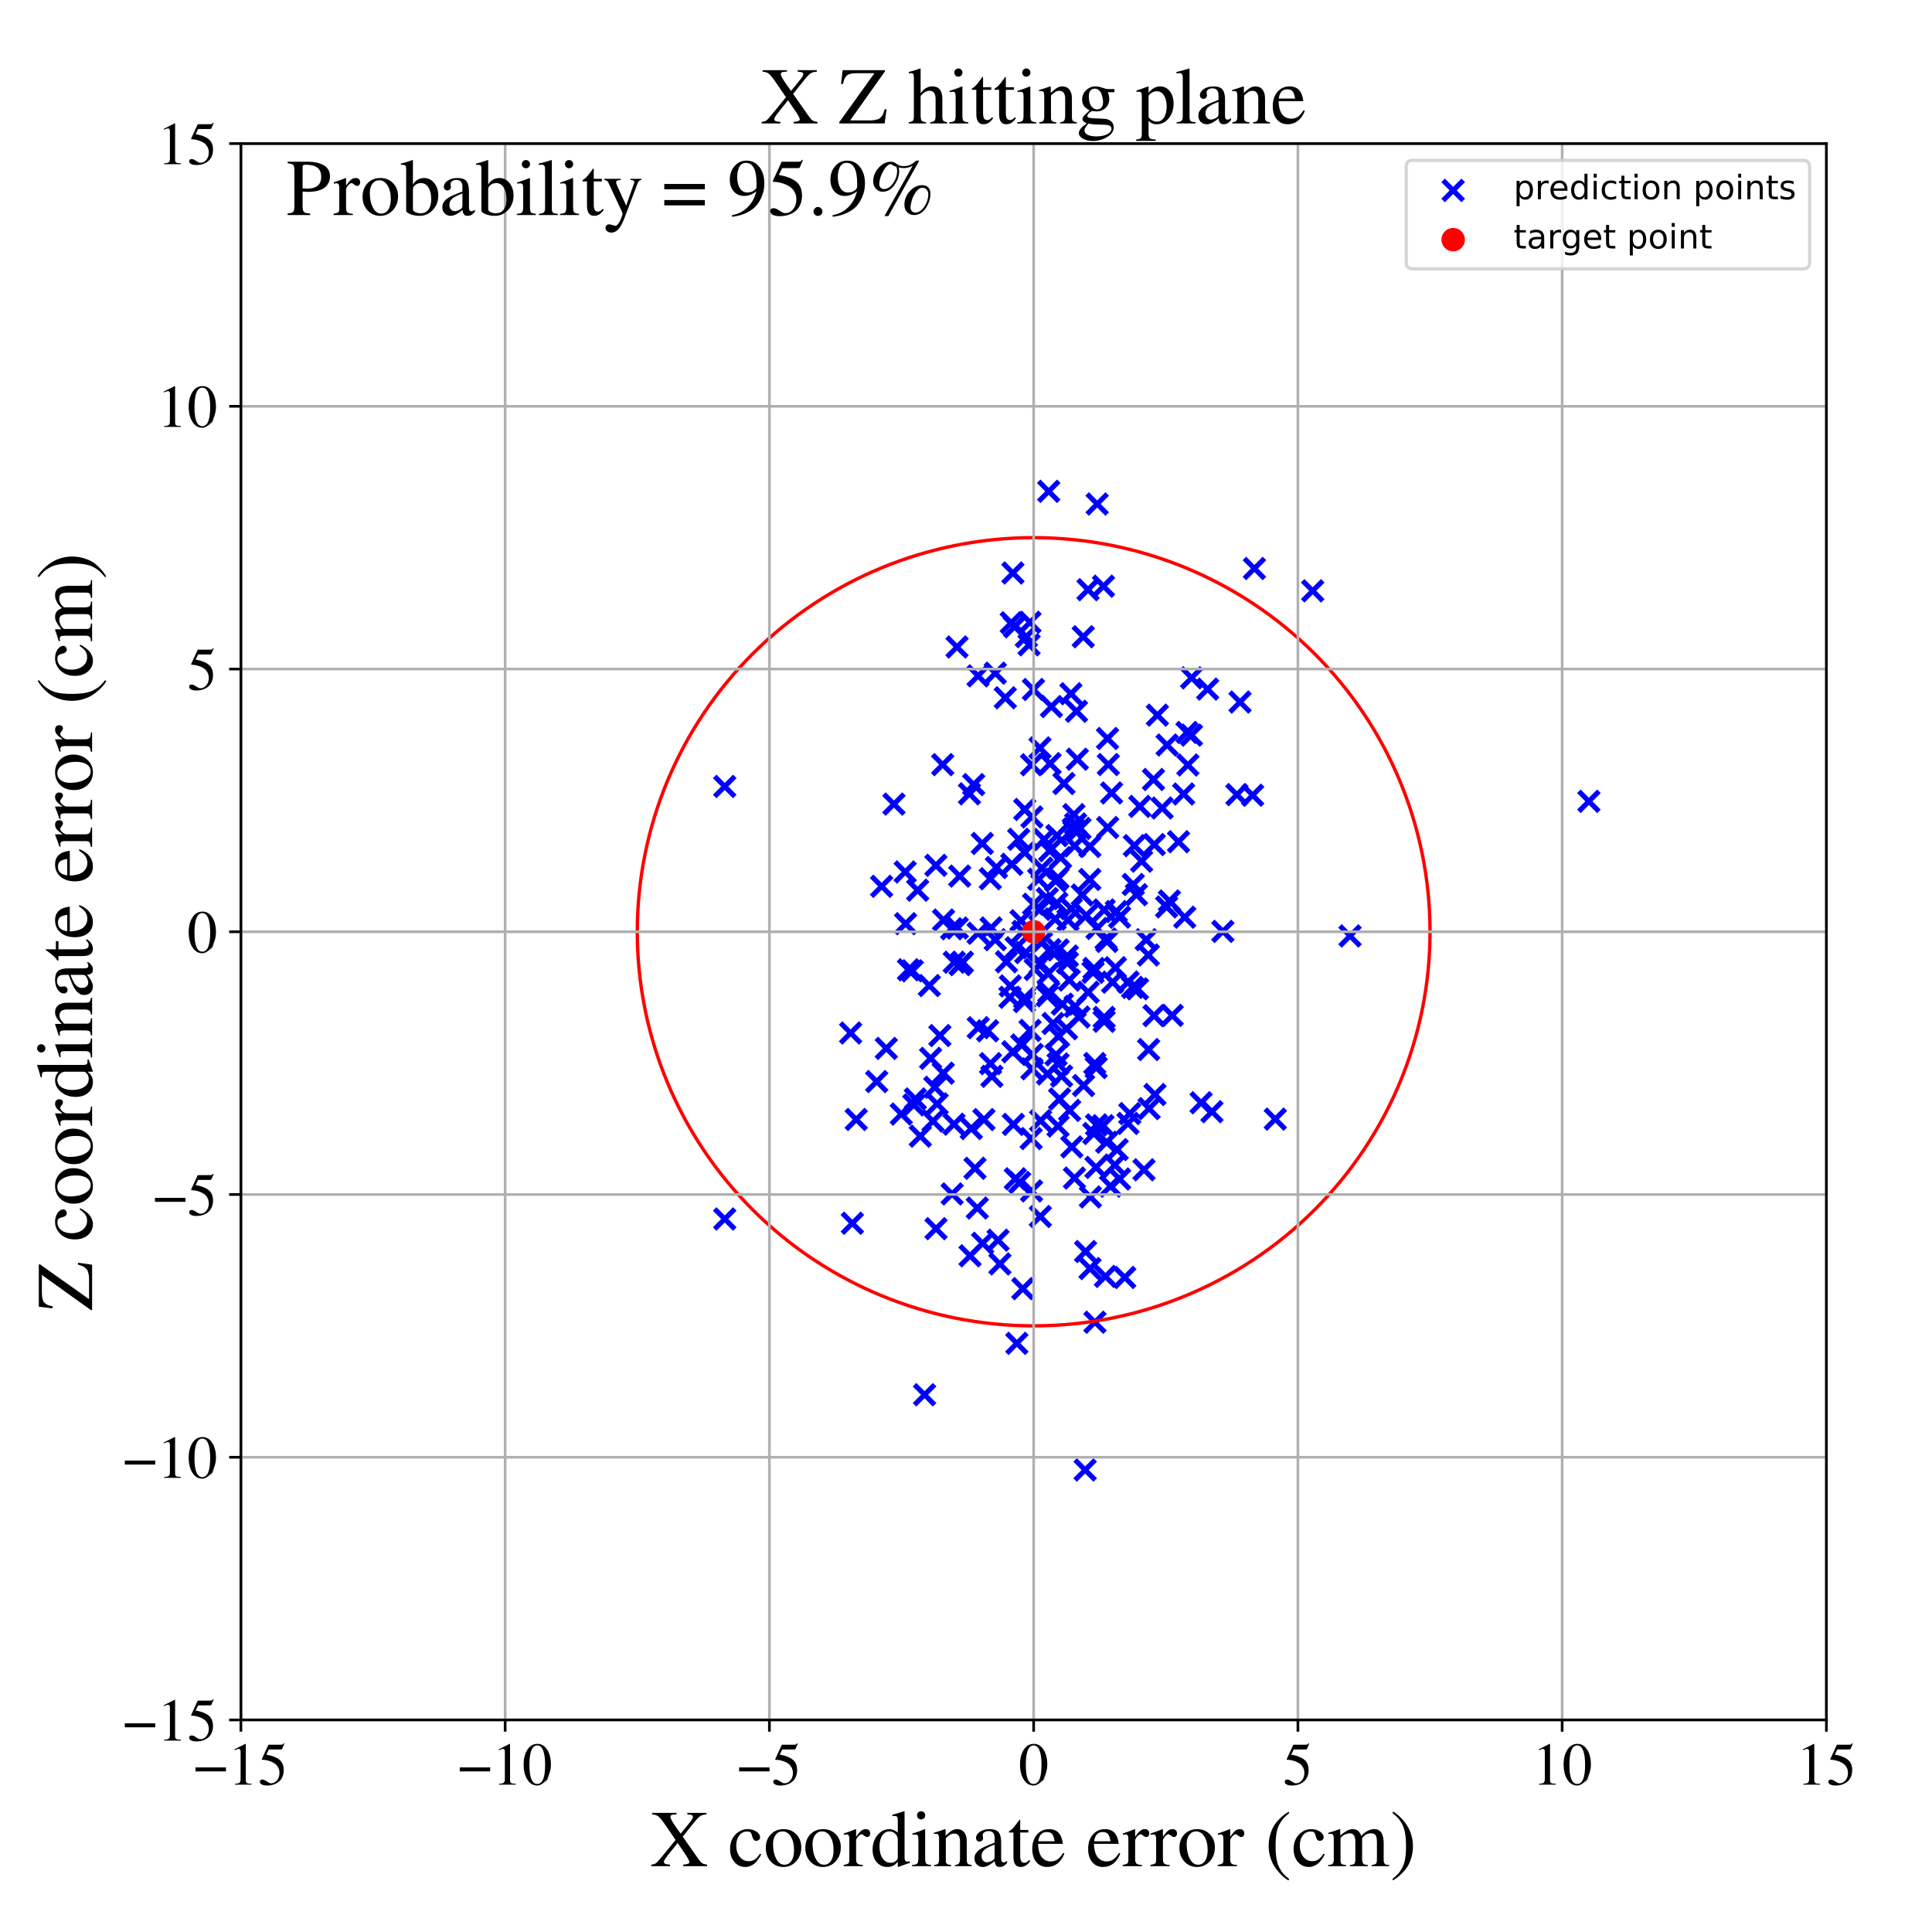 <?xml version="1.0" encoding="utf-8" standalone="no"?>
<!DOCTYPE svg PUBLIC "-//W3C//DTD SVG 1.1//EN"
  "http://www.w3.org/Graphics/SVG/1.1/DTD/svg11.dtd">
<!-- Created with matplotlib (https://matplotlib.org/) -->
<svg height="576pt" version="1.1" viewBox="0 0 576 576" width="576pt" xmlns="http://www.w3.org/2000/svg" xmlns:xlink="http://www.w3.org/1999/xlink">
 <defs>
  <style type="text/css">
*{stroke-linecap:butt;stroke-linejoin:round;}
  </style>
 </defs>
 <g id="figure_1">
  <g id="patch_1">
   <path d="M 0 576 
L 576 576 
L 576 0 
L 0 0 
z
" style="fill:#ffffff;"/>
  </g>
  <g id="axes_1">
   <g id="patch_2">
    <path d="M 71.822 512.784 
L 544.52 512.784 
L 544.52 42.802 
L 71.822 42.802 
z
" style="fill:#ffffff;"/>
   </g>
   <g id="PathCollection_1">
    <defs>
     <path d="M -3 3 
L 3 -3 
M -3 -3 
L 3 3 
" id="mb045d02fac" style="stroke:#0000ff;stroke-width:1.5;"/>
    </defs>
    <g clip-path="url(#p09936e85ee)">
     <use style="fill:#0000ff;stroke:#0000ff;stroke-width:1.5;" x="270.846" xlink:href="#mb045d02fac" y="289.119"/>
     <use style="fill:#0000ff;stroke:#0000ff;stroke-width:1.5;" x="292.953" xlink:href="#mb045d02fac" y="370.666"/>
     <use style="fill:#0000ff;stroke:#0000ff;stroke-width:1.5;" x="323.653" xlink:href="#mb045d02fac" y="373.125"/>
     <use style="fill:#0000ff;stroke:#0000ff;stroke-width:1.5;" x="473.708" xlink:href="#mb045d02fac" y="238.904"/>
     <use style="fill:#0000ff;stroke:#0000ff;stroke-width:1.5;" x="268.705" xlink:href="#mb045d02fac" y="332.14"/>
     <use style="fill:#0000ff;stroke:#0000ff;stroke-width:1.5;" x="305.439" xlink:href="#mb045d02fac" y="298.607"/>
     <use style="fill:#0000ff;stroke:#0000ff;stroke-width:1.5;" x="327.105" xlink:href="#mb045d02fac" y="150.26"/>
     <use style="fill:#0000ff;stroke:#0000ff;stroke-width:1.5;" x="278.166" xlink:href="#mb045d02fac" y="334.254"/>
     <use style="fill:#0000ff;stroke:#0000ff;stroke-width:1.5;" x="338.81" xlink:href="#mb045d02fac" y="266.731"/>
     <use style="fill:#0000ff;stroke:#0000ff;stroke-width:1.5;" x="293.345" xlink:href="#mb045d02fac" y="333.781"/>
     <use style="fill:#0000ff;stroke:#0000ff;stroke-width:1.5;" x="319.28" xlink:href="#mb045d02fac" y="206.826"/>
     <use style="fill:#0000ff;stroke:#0000ff;stroke-width:1.5;" x="326.389" xlink:href="#mb045d02fac" y="317.081"/>
     <use style="fill:#0000ff;stroke:#0000ff;stroke-width:1.5;" x="307.541" xlink:href="#mb045d02fac" y="355.058"/>
     <use style="fill:#0000ff;stroke:#0000ff;stroke-width:1.5;" x="274.378" xlink:href="#mb045d02fac" y="338.731"/>
     <use style="fill:#0000ff;stroke:#0000ff;stroke-width:1.5;" x="321.696" xlink:href="#mb045d02fac" y="303.227"/>
     <use style="fill:#0000ff;stroke:#0000ff;stroke-width:1.5;" x="391.364" xlink:href="#mb045d02fac" y="176.152"/>
     <use style="fill:#0000ff;stroke:#0000ff;stroke-width:1.5;" x="307.093" xlink:href="#mb045d02fac" y="307.205"/>
     <use style="fill:#0000ff;stroke:#0000ff;stroke-width:1.5;" x="313.056" xlink:href="#mb045d02fac" y="227.655"/>
     <use style="fill:#0000ff;stroke:#0000ff;stroke-width:1.5;" x="322.953" xlink:href="#mb045d02fac" y="189.835"/>
     <use style="fill:#0000ff;stroke:#0000ff;stroke-width:1.5;" x="304.627" xlink:href="#mb045d02fac" y="311.543"/>
     <use style="fill:#0000ff;stroke:#0000ff;stroke-width:1.5;" x="291.609" xlink:href="#mb045d02fac" y="278.238"/>
     <use style="fill:#0000ff;stroke:#0000ff;stroke-width:1.5;" x="369.695" xlink:href="#mb045d02fac" y="209.307"/>
     <use style="fill:#0000ff;stroke:#0000ff;stroke-width:1.5;" x="279.391" xlink:href="#mb045d02fac" y="329.101"/>
     <use style="fill:#0000ff;stroke:#0000ff;stroke-width:1.5;" x="281.047" xlink:href="#mb045d02fac" y="227.963"/>
     <use style="fill:#0000ff;stroke:#0000ff;stroke-width:1.5;" x="311.302" xlink:href="#mb045d02fac" y="250.29"/>
     <use style="fill:#0000ff;stroke:#0000ff;stroke-width:1.5;" x="277.068" xlink:href="#mb045d02fac" y="293.829"/>
     <use style="fill:#0000ff;stroke:#0000ff;stroke-width:1.5;" x="320.53" xlink:href="#mb045d02fac" y="300.038"/>
     <use style="fill:#0000ff;stroke:#0000ff;stroke-width:1.5;" x="324.376" xlink:href="#mb045d02fac" y="175.811"/>
     <use style="fill:#0000ff;stroke:#0000ff;stroke-width:1.5;" x="306.8" xlink:href="#mb045d02fac" y="192.248"/>
     <use style="fill:#0000ff;stroke:#0000ff;stroke-width:1.5;" x="402.494" xlink:href="#mb045d02fac" y="279.037"/>
     <use style="fill:#0000ff;stroke:#0000ff;stroke-width:1.5;" x="304.391" xlink:href="#mb045d02fac" y="274.508"/>
     <use style="fill:#0000ff;stroke:#0000ff;stroke-width:1.5;" x="349.469" xlink:href="#mb045d02fac" y="302.723"/>
     <use style="fill:#0000ff;stroke:#0000ff;stroke-width:1.5;" x="321.185" xlink:href="#mb045d02fac" y="226.347"/>
     <use style="fill:#0000ff;stroke:#0000ff;stroke-width:1.5;" x="338.192" xlink:href="#mb045d02fac" y="252.11"/>
     <use style="fill:#0000ff;stroke:#0000ff;stroke-width:1.5;" x="266.517" xlink:href="#mb045d02fac" y="239.727"/>
     <use style="fill:#0000ff;stroke:#0000ff;stroke-width:1.5;" x="285.394" xlink:href="#mb045d02fac" y="276.676"/>
     <use style="fill:#0000ff;stroke:#0000ff;stroke-width:1.5;" x="275.644" xlink:href="#mb045d02fac" y="415.82"/>
     <use style="fill:#0000ff;stroke:#0000ff;stroke-width:1.5;" x="297.056" xlink:href="#mb045d02fac" y="258.632"/>
     <use style="fill:#0000ff;stroke:#0000ff;stroke-width:1.5;" x="318.407" xlink:href="#mb045d02fac" y="274.313"/>
     <use style="fill:#0000ff;stroke:#0000ff;stroke-width:1.5;" x="279.061" xlink:href="#mb045d02fac" y="366.308"/>
     <use style="fill:#0000ff;stroke:#0000ff;stroke-width:1.5;" x="348.642" xlink:href="#mb045d02fac" y="268.606"/>
     <use style="fill:#0000ff;stroke:#0000ff;stroke-width:1.5;" x="353.882" xlink:href="#mb045d02fac" y="218.369"/>
     <use style="fill:#0000ff;stroke:#0000ff;stroke-width:1.5;" x="343.897" xlink:href="#mb045d02fac" y="232.398"/>
     <use style="fill:#0000ff;stroke:#0000ff;stroke-width:1.5;" x="300.061" xlink:href="#mb045d02fac" y="286.735"/>
     <use style="fill:#0000ff;stroke:#0000ff;stroke-width:1.5;" x="328.987" xlink:href="#mb045d02fac" y="174.769"/>
     <use style="fill:#0000ff;stroke:#0000ff;stroke-width:1.5;" x="310.011" xlink:href="#mb045d02fac" y="271.124"/>
     <use style="fill:#0000ff;stroke:#0000ff;stroke-width:1.5;" x="320.166" xlink:href="#mb045d02fac" y="242.875"/>
     <use style="fill:#0000ff;stroke:#0000ff;stroke-width:1.5;" x="303.712" xlink:href="#mb045d02fac" y="250.221"/>
     <use style="fill:#0000ff;stroke:#0000ff;stroke-width:1.5;" x="331.076" xlink:href="#mb045d02fac" y="353.636"/>
     <use style="fill:#0000ff;stroke:#0000ff;stroke-width:1.5;" x="312.663" xlink:href="#mb045d02fac" y="146.479"/>
     <use style="fill:#0000ff;stroke:#0000ff;stroke-width:1.5;" x="329.191" xlink:href="#mb045d02fac" y="271.291"/>
     <use style="fill:#0000ff;stroke:#0000ff;stroke-width:1.5;" x="278.7" xlink:href="#mb045d02fac" y="324.162"/>
     <use style="fill:#0000ff;stroke:#0000ff;stroke-width:1.5;" x="308.112" xlink:href="#mb045d02fac" y="205.561"/>
     <use style="fill:#0000ff;stroke:#0000ff;stroke-width:1.5;" x="283.866" xlink:href="#mb045d02fac" y="355.957"/>
     <use style="fill:#0000ff;stroke:#0000ff;stroke-width:1.5;" x="307.076" xlink:href="#mb045d02fac" y="185.528"/>
     <use style="fill:#0000ff;stroke:#0000ff;stroke-width:1.5;" x="315.429" xlink:href="#mb045d02fac" y="261.757"/>
     <use style="fill:#0000ff;stroke:#0000ff;stroke-width:1.5;" x="330.232" xlink:href="#mb045d02fac" y="246.712"/>
     <use style="fill:#0000ff;stroke:#0000ff;stroke-width:1.5;" x="314.569" xlink:href="#mb045d02fac" y="273.99"/>
     <use style="fill:#0000ff;stroke:#0000ff;stroke-width:1.5;" x="337.871" xlink:href="#mb045d02fac" y="263.69"/>
     <use style="fill:#0000ff;stroke:#0000ff;stroke-width:1.5;" x="342.453" xlink:href="#mb045d02fac" y="312.907"/>
     <use style="fill:#0000ff;stroke:#0000ff;stroke-width:1.5;" x="253.606" xlink:href="#mb045d02fac" y="307.972"/>
     <use style="fill:#0000ff;stroke:#0000ff;stroke-width:1.5;" x="310.021" xlink:href="#mb045d02fac" y="287.355"/>
     <use style="fill:#0000ff;stroke:#0000ff;stroke-width:1.5;" x="314.842" xlink:href="#mb045d02fac" y="314.498"/>
     <use style="fill:#0000ff;stroke:#0000ff;stroke-width:1.5;" x="320.337" xlink:href="#mb045d02fac" y="351.224"/>
     <use style="fill:#0000ff;stroke:#0000ff;stroke-width:1.5;" x="320.677" xlink:href="#mb045d02fac" y="245.651"/>
     <use style="fill:#0000ff;stroke:#0000ff;stroke-width:1.5;" x="315.907" xlink:href="#mb045d02fac" y="327.64"/>
     <use style="fill:#0000ff;stroke:#0000ff;stroke-width:1.5;" x="331.404" xlink:href="#mb045d02fac" y="236.404"/>
     <use style="fill:#0000ff;stroke:#0000ff;stroke-width:1.5;" x="323.518" xlink:href="#mb045d02fac" y="438.253"/>
     <use style="fill:#0000ff;stroke:#0000ff;stroke-width:1.5;" x="285.321" xlink:href="#mb045d02fac" y="192.886"/>
     <use style="fill:#0000ff;stroke:#0000ff;stroke-width:1.5;" x="330.189" xlink:href="#mb045d02fac" y="220.171"/>
     <use style="fill:#0000ff;stroke:#0000ff;stroke-width:1.5;" x="316.721" xlink:href="#mb045d02fac" y="299.381"/>
     <use style="fill:#0000ff;stroke:#0000ff;stroke-width:1.5;" x="344.135" xlink:href="#mb045d02fac" y="251.791"/>
     <use style="fill:#0000ff;stroke:#0000ff;stroke-width:1.5;" x="317.198" xlink:href="#mb045d02fac" y="233.592"/>
     <use style="fill:#0000ff;stroke:#0000ff;stroke-width:1.5;" x="305.809" xlink:href="#mb045d02fac" y="284.006"/>
     <use style="fill:#0000ff;stroke:#0000ff;stroke-width:1.5;" x="324.436" xlink:href="#mb045d02fac" y="295.819"/>
     <use style="fill:#0000ff;stroke:#0000ff;stroke-width:1.5;" x="307.762" xlink:href="#mb045d02fac" y="314.361"/>
     <use style="fill:#0000ff;stroke:#0000ff;stroke-width:1.5;" x="344.053" xlink:href="#mb045d02fac" y="302.802"/>
     <use style="fill:#0000ff;stroke:#0000ff;stroke-width:1.5;" x="333.073" xlink:href="#mb045d02fac" y="342.728"/>
     <use style="fill:#0000ff;stroke:#0000ff;stroke-width:1.5;" x="315.449" xlink:href="#mb045d02fac" y="335.71"/>
     <use style="fill:#0000ff;stroke:#0000ff;stroke-width:1.5;" x="336.297" xlink:href="#mb045d02fac" y="334.926"/>
     <use style="fill:#0000ff;stroke:#0000ff;stroke-width:1.5;" x="333.807" xlink:href="#mb045d02fac" y="351.506"/>
     <use style="fill:#0000ff;stroke:#0000ff;stroke-width:1.5;" x="301.99" xlink:href="#mb045d02fac" y="170.83"/>
     <use style="fill:#0000ff;stroke:#0000ff;stroke-width:1.5;" x="305.012" xlink:href="#mb045d02fac" y="277.689"/>
     <use style="fill:#0000ff;stroke:#0000ff;stroke-width:1.5;" x="308.151" xlink:href="#mb045d02fac" y="269.589"/>
     <use style="fill:#0000ff;stroke:#0000ff;stroke-width:1.5;" x="289.206" xlink:href="#mb045d02fac" y="374.397"/>
     <use style="fill:#0000ff;stroke:#0000ff;stroke-width:1.5;" x="316.186" xlink:href="#mb045d02fac" y="255.668"/>
     <use style="fill:#0000ff;stroke:#0000ff;stroke-width:1.5;" x="262.845" xlink:href="#mb045d02fac" y="264.24"/>
     <use style="fill:#0000ff;stroke:#0000ff;stroke-width:1.5;" x="337.666" xlink:href="#mb045d02fac" y="294.375"/>
     <use style="fill:#0000ff;stroke:#0000ff;stroke-width:1.5;" x="313.468" xlink:href="#mb045d02fac" y="210.647"/>
     <use style="fill:#0000ff;stroke:#0000ff;stroke-width:1.5;" x="294.445" xlink:href="#mb045d02fac" y="307.314"/>
     <use style="fill:#0000ff;stroke:#0000ff;stroke-width:1.5;" x="301.959" xlink:href="#mb045d02fac" y="313.572"/>
     <use style="fill:#0000ff;stroke:#0000ff;stroke-width:1.5;" x="269.986" xlink:href="#mb045d02fac" y="275.382"/>
     <use style="fill:#0000ff;stroke:#0000ff;stroke-width:1.5;" x="315.594" xlink:href="#mb045d02fac" y="308.934"/>
     <use style="fill:#0000ff;stroke:#0000ff;stroke-width:1.5;" x="301.492" xlink:href="#mb045d02fac" y="185.667"/>
     <use style="fill:#0000ff;stroke:#0000ff;stroke-width:1.5;" x="296.712" xlink:href="#mb045d02fac" y="280.15"/>
     <use style="fill:#0000ff;stroke:#0000ff;stroke-width:1.5;" x="302.958" xlink:href="#mb045d02fac" y="282.556"/>
     <use style="fill:#0000ff;stroke:#0000ff;stroke-width:1.5;" x="286.931" xlink:href="#mb045d02fac" y="286.853"/>
     <use style="fill:#0000ff;stroke:#0000ff;stroke-width:1.5;" x="291.367" xlink:href="#mb045d02fac" y="360.153"/>
     <use style="fill:#0000ff;stroke:#0000ff;stroke-width:1.5;" x="345.062" xlink:href="#mb045d02fac" y="213.212"/>
     <use style="fill:#0000ff;stroke:#0000ff;stroke-width:1.5;" x="295.714" xlink:href="#mb045d02fac" y="320.892"/>
     <use style="fill:#0000ff;stroke:#0000ff;stroke-width:1.5;" x="330.431" xlink:href="#mb045d02fac" y="227.935"/>
     <use style="fill:#0000ff;stroke:#0000ff;stroke-width:1.5;" x="317.97" xlink:href="#mb045d02fac" y="306.711"/>
     <use style="fill:#0000ff;stroke:#0000ff;stroke-width:1.5;" x="336.831" xlink:href="#mb045d02fac" y="331.999"/>
     <use style="fill:#0000ff;stroke:#0000ff;stroke-width:1.5;" x="291.648" xlink:href="#mb045d02fac" y="306.389"/>
     <use style="fill:#0000ff;stroke:#0000ff;stroke-width:1.5;" x="320.393" xlink:href="#mb045d02fac" y="252.194"/>
     <use style="fill:#0000ff;stroke:#0000ff;stroke-width:1.5;" x="310.24" xlink:href="#mb045d02fac" y="334.11"/>
     <use style="fill:#0000ff;stroke:#0000ff;stroke-width:1.5;" x="315.079" xlink:href="#mb045d02fac" y="269.264"/>
     <use style="fill:#0000ff;stroke:#0000ff;stroke-width:1.5;" x="380.214" xlink:href="#mb045d02fac" y="333.653"/>
     <use style="fill:#0000ff;stroke:#0000ff;stroke-width:1.5;" x="318.892" xlink:href="#mb045d02fac" y="331.052"/>
     <use style="fill:#0000ff;stroke:#0000ff;stroke-width:1.5;" x="283.719" xlink:href="#mb045d02fac" y="276.896"/>
     <use style="fill:#0000ff;stroke:#0000ff;stroke-width:1.5;" x="304.941" xlink:href="#mb045d02fac" y="384.19"/>
     <use style="fill:#0000ff;stroke:#0000ff;stroke-width:1.5;" x="216.07" xlink:href="#mb045d02fac" y="363.423"/>
     <use style="fill:#0000ff;stroke:#0000ff;stroke-width:1.5;" x="291.595" xlink:href="#mb045d02fac" y="201.496"/>
     <use style="fill:#0000ff;stroke:#0000ff;stroke-width:1.5;" x="368.763" xlink:href="#mb045d02fac" y="236.906"/>
     <use style="fill:#0000ff;stroke:#0000ff;stroke-width:1.5;" x="284.502" xlink:href="#mb045d02fac" y="286.878"/>
     <use style="fill:#0000ff;stroke:#0000ff;stroke-width:1.5;" x="312.662" xlink:href="#mb045d02fac" y="295.79"/>
     <use style="fill:#0000ff;stroke:#0000ff;stroke-width:1.5;" x="329.187" xlink:href="#mb045d02fac" y="303.327"/>
     <use style="fill:#0000ff;stroke:#0000ff;stroke-width:1.5;" x="360.039" xlink:href="#mb045d02fac" y="205.447"/>
     <use style="fill:#0000ff;stroke:#0000ff;stroke-width:1.5;" x="289.581" xlink:href="#mb045d02fac" y="336.451"/>
     <use style="fill:#0000ff;stroke:#0000ff;stroke-width:1.5;" x="342.584" xlink:href="#mb045d02fac" y="330.514"/>
     <use style="fill:#0000ff;stroke:#0000ff;stroke-width:1.5;" x="279.021" xlink:href="#mb045d02fac" y="257.987"/>
     <use style="fill:#0000ff;stroke:#0000ff;stroke-width:1.5;" x="308.638" xlink:href="#mb045d02fac" y="289.03"/>
     <use style="fill:#0000ff;stroke:#0000ff;stroke-width:1.5;" x="326.811" xlink:href="#mb045d02fac" y="318.29"/>
     <use style="fill:#0000ff;stroke:#0000ff;stroke-width:1.5;" x="307.553" xlink:href="#mb045d02fac" y="228.001"/>
     <use style="fill:#0000ff;stroke:#0000ff;stroke-width:1.5;" x="329.19" xlink:href="#mb045d02fac" y="304.477"/>
     <use style="fill:#0000ff;stroke:#0000ff;stroke-width:1.5;" x="310.508" xlink:href="#mb045d02fac" y="281.07"/>
     <use style="fill:#0000ff;stroke:#0000ff;stroke-width:1.5;" x="271.981" xlink:href="#mb045d02fac" y="289.435"/>
     <use style="fill:#0000ff;stroke:#0000ff;stroke-width:1.5;" x="332.822" xlink:href="#mb045d02fac" y="271.752"/>
     <use style="fill:#0000ff;stroke:#0000ff;stroke-width:1.5;" x="307.416" xlink:href="#mb045d02fac" y="339.449"/>
     <use style="fill:#0000ff;stroke:#0000ff;stroke-width:1.5;" x="339.119" xlink:href="#mb045d02fac" y="294.804"/>
     <use style="fill:#0000ff;stroke:#0000ff;stroke-width:1.5;" x="341.064" xlink:href="#mb045d02fac" y="348.756"/>
     <use style="fill:#0000ff;stroke:#0000ff;stroke-width:1.5;" x="303.161" xlink:href="#mb045d02fac" y="400.498"/>
     <use style="fill:#0000ff;stroke:#0000ff;stroke-width:1.5;" x="298.111" xlink:href="#mb045d02fac" y="376.826"/>
     <use style="fill:#0000ff;stroke:#0000ff;stroke-width:1.5;" x="264.244" xlink:href="#mb045d02fac" y="312.566"/>
     <use style="fill:#0000ff;stroke:#0000ff;stroke-width:1.5;" x="307.645" xlink:href="#mb045d02fac" y="243.562"/>
     <use style="fill:#0000ff;stroke:#0000ff;stroke-width:1.5;" x="315.085" xlink:href="#mb045d02fac" y="249.116"/>
     <use style="fill:#0000ff;stroke:#0000ff;stroke-width:1.5;" x="352.887" xlink:href="#mb045d02fac" y="236.719"/>
     <use style="fill:#0000ff;stroke:#0000ff;stroke-width:1.5;" x="310.167" xlink:href="#mb045d02fac" y="362.678"/>
     <use style="fill:#0000ff;stroke:#0000ff;stroke-width:1.5;" x="318.22" xlink:href="#mb045d02fac" y="285.018"/>
     <use style="fill:#0000ff;stroke:#0000ff;stroke-width:1.5;" x="332.545" xlink:href="#mb045d02fac" y="288.504"/>
     <use style="fill:#0000ff;stroke:#0000ff;stroke-width:1.5;" x="364.579" xlink:href="#mb045d02fac" y="277.676"/>
     <use style="fill:#0000ff;stroke:#0000ff;stroke-width:1.5;" x="301.661" xlink:href="#mb045d02fac" y="257.673"/>
     <use style="fill:#0000ff;stroke:#0000ff;stroke-width:1.5;" x="313.965" xlink:href="#mb045d02fac" y="305.138"/>
     <use style="fill:#0000ff;stroke:#0000ff;stroke-width:1.5;" x="216.072" xlink:href="#mb045d02fac" y="234.471"/>
     <use style="fill:#0000ff;stroke:#0000ff;stroke-width:1.5;" x="295.3" xlink:href="#mb045d02fac" y="317.103"/>
     <use style="fill:#0000ff;stroke:#0000ff;stroke-width:1.5;" x="261.378" xlink:href="#mb045d02fac" y="322.451"/>
     <use style="fill:#0000ff;stroke:#0000ff;stroke-width:1.5;" x="302.464" xlink:href="#mb045d02fac" y="186.877"/>
     <use style="fill:#0000ff;stroke:#0000ff;stroke-width:1.5;" x="329.94" xlink:href="#mb045d02fac" y="340.534"/>
     <use style="fill:#0000ff;stroke:#0000ff;stroke-width:1.5;" x="327.053" xlink:href="#mb045d02fac" y="276.809"/>
     <use style="fill:#0000ff;stroke:#0000ff;stroke-width:1.5;" x="289.035" xlink:href="#mb045d02fac" y="236.671"/>
     <use style="fill:#0000ff;stroke:#0000ff;stroke-width:1.5;" x="326.444" xlink:href="#mb045d02fac" y="394.201"/>
     <use style="fill:#0000ff;stroke:#0000ff;stroke-width:1.5;" x="340.358" xlink:href="#mb045d02fac" y="256.751"/>
     <use style="fill:#0000ff;stroke:#0000ff;stroke-width:1.5;" x="347.808" xlink:href="#mb045d02fac" y="270.375"/>
     <use style="fill:#0000ff;stroke:#0000ff;stroke-width:1.5;" x="324.976" xlink:href="#mb045d02fac" y="378.205"/>
     <use style="fill:#0000ff;stroke:#0000ff;stroke-width:1.5;" x="305.513" xlink:href="#mb045d02fac" y="254.157"/>
     <use style="fill:#0000ff;stroke:#0000ff;stroke-width:1.5;" x="312.495" xlink:href="#mb045d02fac" y="290.288"/>
     <use style="fill:#0000ff;stroke:#0000ff;stroke-width:1.5;" x="329.745" xlink:href="#mb045d02fac" y="279.933"/>
     <use style="fill:#0000ff;stroke:#0000ff;stroke-width:1.5;" x="316.5" xlink:href="#mb045d02fac" y="320.813"/>
     <use style="fill:#0000ff;stroke:#0000ff;stroke-width:1.5;" x="323.878" xlink:href="#mb045d02fac" y="272.93"/>
     <use style="fill:#0000ff;stroke:#0000ff;stroke-width:1.5;" x="255.276" xlink:href="#mb045d02fac" y="333.755"/>
     <use style="fill:#0000ff;stroke:#0000ff;stroke-width:1.5;" x="331.71" xlink:href="#mb045d02fac" y="292.827"/>
     <use style="fill:#0000ff;stroke:#0000ff;stroke-width:1.5;" x="324.92" xlink:href="#mb045d02fac" y="252.364"/>
     <use style="fill:#0000ff;stroke:#0000ff;stroke-width:1.5;" x="280.212" xlink:href="#mb045d02fac" y="308.738"/>
     <use style="fill:#0000ff;stroke:#0000ff;stroke-width:1.5;" x="326.926" xlink:href="#mb045d02fac" y="335.381"/>
     <use style="fill:#0000ff;stroke:#0000ff;stroke-width:1.5;" x="332.371" xlink:href="#mb045d02fac" y="347.331"/>
     <use style="fill:#0000ff;stroke:#0000ff;stroke-width:1.5;" x="303.991" xlink:href="#mb045d02fac" y="352.552"/>
     <use style="fill:#0000ff;stroke:#0000ff;stroke-width:1.5;" x="307.648" xlink:href="#mb045d02fac" y="318.642"/>
     <use style="fill:#0000ff;stroke:#0000ff;stroke-width:1.5;" x="312.314" xlink:href="#mb045d02fac" y="320.181"/>
     <use style="fill:#0000ff;stroke:#0000ff;stroke-width:1.5;" x="329.564" xlink:href="#mb045d02fac" y="380.545"/>
     <use style="fill:#0000ff;stroke:#0000ff;stroke-width:1.5;" x="269.872" xlink:href="#mb045d02fac" y="259.961"/>
     <use style="fill:#0000ff;stroke:#0000ff;stroke-width:1.5;" x="273.586" xlink:href="#mb045d02fac" y="265.4"/>
     <use style="fill:#0000ff;stroke:#0000ff;stroke-width:1.5;" x="373.455" xlink:href="#mb045d02fac" y="237.077"/>
     <use style="fill:#0000ff;stroke:#0000ff;stroke-width:1.5;" x="301.218" xlink:href="#mb045d02fac" y="293.936"/>
     <use style="fill:#0000ff;stroke:#0000ff;stroke-width:1.5;" x="335.322" xlink:href="#mb045d02fac" y="380.856"/>
     <use style="fill:#0000ff;stroke:#0000ff;stroke-width:1.5;" x="299.715" xlink:href="#mb045d02fac" y="208.032"/>
     <use style="fill:#0000ff;stroke:#0000ff;stroke-width:1.5;" x="325.084" xlink:href="#mb045d02fac" y="356.855"/>
     <use style="fill:#0000ff;stroke:#0000ff;stroke-width:1.5;" x="329.996" xlink:href="#mb045d02fac" y="280.664"/>
     <use style="fill:#0000ff;stroke:#0000ff;stroke-width:1.5;" x="286.233" xlink:href="#mb045d02fac" y="287.587"/>
     <use style="fill:#0000ff;stroke:#0000ff;stroke-width:1.5;" x="254.121" xlink:href="#mb045d02fac" y="364.694"/>
     <use style="fill:#0000ff;stroke:#0000ff;stroke-width:1.5;" x="295.467" xlink:href="#mb045d02fac" y="276.658"/>
     <use style="fill:#0000ff;stroke:#0000ff;stroke-width:1.5;" x="342.356" xlink:href="#mb045d02fac" y="284.716"/>
     <use style="fill:#0000ff;stroke:#0000ff;stroke-width:1.5;" x="323.05" xlink:href="#mb045d02fac" y="323.633"/>
     <use style="fill:#0000ff;stroke:#0000ff;stroke-width:1.5;" x="284.412" xlink:href="#mb045d02fac" y="335.166"/>
     <use style="fill:#0000ff;stroke:#0000ff;stroke-width:1.5;" x="326.746" xlink:href="#mb045d02fac" y="348.047"/>
     <use style="fill:#0000ff;stroke:#0000ff;stroke-width:1.5;" x="354.151" xlink:href="#mb045d02fac" y="228.067"/>
     <use style="fill:#0000ff;stroke:#0000ff;stroke-width:1.5;" x="297.559" xlink:href="#mb045d02fac" y="369.739"/>
     <use style="fill:#0000ff;stroke:#0000ff;stroke-width:1.5;" x="325.866" xlink:href="#mb045d02fac" y="289.883"/>
     <use style="fill:#0000ff;stroke:#0000ff;stroke-width:1.5;" x="333.794" xlink:href="#mb045d02fac" y="273.441"/>
     <use style="fill:#0000ff;stroke:#0000ff;stroke-width:1.5;" x="319.381" xlink:href="#mb045d02fac" y="270.92"/>
     <use style="fill:#0000ff;stroke:#0000ff;stroke-width:1.5;" x="314.718" xlink:href="#mb045d02fac" y="262.605"/>
     <use style="fill:#0000ff;stroke:#0000ff;stroke-width:1.5;" x="315.453" xlink:href="#mb045d02fac" y="317.181"/>
     <use style="fill:#0000ff;stroke:#0000ff;stroke-width:1.5;" x="358.088" xlink:href="#mb045d02fac" y="328.771"/>
     <use style="fill:#0000ff;stroke:#0000ff;stroke-width:1.5;" x="361.329" xlink:href="#mb045d02fac" y="331.437"/>
     <use style="fill:#0000ff;stroke:#0000ff;stroke-width:1.5;" x="341.723" xlink:href="#mb045d02fac" y="280.158"/>
     <use style="fill:#0000ff;stroke:#0000ff;stroke-width:1.5;" x="292.856" xlink:href="#mb045d02fac" y="251.464"/>
     <use style="fill:#0000ff;stroke:#0000ff;stroke-width:1.5;" x="302.129" xlink:href="#mb045d02fac" y="335.221"/>
     <use style="fill:#0000ff;stroke:#0000ff;stroke-width:1.5;" x="301.099" xlink:href="#mb045d02fac" y="297.334"/>
     <use style="fill:#0000ff;stroke:#0000ff;stroke-width:1.5;" x="321.985" xlink:href="#mb045d02fac" y="246.994"/>
     <use style="fill:#0000ff;stroke:#0000ff;stroke-width:1.5;" x="324.906" xlink:href="#mb045d02fac" y="262.197"/>
     <use style="fill:#0000ff;stroke:#0000ff;stroke-width:1.5;" x="281.306" xlink:href="#mb045d02fac" y="274.295"/>
     <use style="fill:#0000ff;stroke:#0000ff;stroke-width:1.5;" x="310.055" xlink:href="#mb045d02fac" y="222.978"/>
     <use style="fill:#0000ff;stroke:#0000ff;stroke-width:1.5;" x="326.141" xlink:href="#mb045d02fac" y="288.739"/>
     <use style="fill:#0000ff;stroke:#0000ff;stroke-width:1.5;" x="319.542" xlink:href="#mb045d02fac" y="341.933"/>
     <use style="fill:#0000ff;stroke:#0000ff;stroke-width:1.5;" x="355.217" xlink:href="#mb045d02fac" y="219.174"/>
     <use style="fill:#0000ff;stroke:#0000ff;stroke-width:1.5;" x="346.475" xlink:href="#mb045d02fac" y="240.893"/>
     <use style="fill:#0000ff;stroke:#0000ff;stroke-width:1.5;" x="336.325" xlink:href="#mb045d02fac" y="292.777"/>
     <use style="fill:#0000ff;stroke:#0000ff;stroke-width:1.5;" x="305.998" xlink:href="#mb045d02fac" y="189.805"/>
     <use style="fill:#0000ff;stroke:#0000ff;stroke-width:1.5;" x="302.708" xlink:href="#mb045d02fac" y="351.437"/>
     <use style="fill:#0000ff;stroke:#0000ff;stroke-width:1.5;" x="312.22" xlink:href="#mb045d02fac" y="296.883"/>
     <use style="fill:#0000ff;stroke:#0000ff;stroke-width:1.5;" x="355.25" xlink:href="#mb045d02fac" y="202.09"/>
     <use style="fill:#0000ff;stroke:#0000ff;stroke-width:1.5;" x="295.245" xlink:href="#mb045d02fac" y="261.974"/>
     <use style="fill:#0000ff;stroke:#0000ff;stroke-width:1.5;" x="272.435" xlink:href="#mb045d02fac" y="329.406"/>
     <use style="fill:#0000ff;stroke:#0000ff;stroke-width:1.5;" x="322.674" xlink:href="#mb045d02fac" y="266.827"/>
     <use style="fill:#0000ff;stroke:#0000ff;stroke-width:1.5;" x="319.996" xlink:href="#mb045d02fac" y="247.15"/>
     <use style="fill:#0000ff;stroke:#0000ff;stroke-width:1.5;" x="351.363" xlink:href="#mb045d02fac" y="250.953"/>
     <use style="fill:#0000ff;stroke:#0000ff;stroke-width:1.5;" x="320.937" xlink:href="#mb045d02fac" y="212.055"/>
     <use style="fill:#0000ff;stroke:#0000ff;stroke-width:1.5;" x="309.682" xlink:href="#mb045d02fac" y="262.145"/>
     <use style="fill:#0000ff;stroke:#0000ff;stroke-width:1.5;" x="312.95" xlink:href="#mb045d02fac" y="253.626"/>
     <use style="fill:#0000ff;stroke:#0000ff;stroke-width:1.5;" x="286.131" xlink:href="#mb045d02fac" y="261.19"/>
     <use style="fill:#0000ff;stroke:#0000ff;stroke-width:1.5;" x="290.289" xlink:href="#mb045d02fac" y="233.912"/>
     <use style="fill:#0000ff;stroke:#0000ff;stroke-width:1.5;" x="339.814" xlink:href="#mb045d02fac" y="240.418"/>
     <use style="fill:#0000ff;stroke:#0000ff;stroke-width:1.5;" x="277.454" xlink:href="#mb045d02fac" y="315.534"/>
     <use style="fill:#0000ff;stroke:#0000ff;stroke-width:1.5;" x="296.741" xlink:href="#mb045d02fac" y="200.697"/>
     <use style="fill:#0000ff;stroke:#0000ff;stroke-width:1.5;" x="290.683" xlink:href="#mb045d02fac" y="348.3"/>
     <use style="fill:#0000ff;stroke:#0000ff;stroke-width:1.5;" x="328.852" xlink:href="#mb045d02fac" y="335.598"/>
     <use style="fill:#0000ff;stroke:#0000ff;stroke-width:1.5;" x="318.787" xlink:href="#mb045d02fac" y="292.201"/>
     <use style="fill:#0000ff;stroke:#0000ff;stroke-width:1.5;" x="318.229" xlink:href="#mb045d02fac" y="287.034"/>
     <use style="fill:#0000ff;stroke:#0000ff;stroke-width:1.5;" x="353.212" xlink:href="#mb045d02fac" y="273.453"/>
     <use style="fill:#0000ff;stroke:#0000ff;stroke-width:1.5;" x="373.987" xlink:href="#mb045d02fac" y="169.487"/>
     <use style="fill:#0000ff;stroke:#0000ff;stroke-width:1.5;" x="313.048" xlink:href="#mb045d02fac" y="283.124"/>
     <use style="fill:#0000ff;stroke:#0000ff;stroke-width:1.5;" x="281.219" xlink:href="#mb045d02fac" y="319.955"/>
     <use style="fill:#0000ff;stroke:#0000ff;stroke-width:1.5;" x="305.497" xlink:href="#mb045d02fac" y="297.504"/>
     <use style="fill:#0000ff;stroke:#0000ff;stroke-width:1.5;" x="344.331" xlink:href="#mb045d02fac" y="326.318"/>
     <use style="fill:#0000ff;stroke:#0000ff;stroke-width:1.5;" x="272.891" xlink:href="#mb045d02fac" y="327.626"/>
     <use style="fill:#0000ff;stroke:#0000ff;stroke-width:1.5;" x="326.095" xlink:href="#mb045d02fac" y="337.937"/>
     <use style="fill:#0000ff;stroke:#0000ff;stroke-width:1.5;" x="310.634" xlink:href="#mb045d02fac" y="258.835"/>
     <use style="fill:#0000ff;stroke:#0000ff;stroke-width:1.5;" x="315.468" xlink:href="#mb045d02fac" y="283.205"/>
     <use style="fill:#0000ff;stroke:#0000ff;stroke-width:1.5;" x="310.275" xlink:href="#mb045d02fac" y="287.256"/>
     <use style="fill:#0000ff;stroke:#0000ff;stroke-width:1.5;" x="312.25" xlink:href="#mb045d02fac" y="267.895"/>
     <use style="fill:#0000ff;stroke:#0000ff;stroke-width:1.5;" x="347.955" xlink:href="#mb045d02fac" y="222.114"/>
     <use style="fill:#0000ff;stroke:#0000ff;stroke-width:1.5;" x="305.518" xlink:href="#mb045d02fac" y="241.33"/>
    </g>
   </g>
   <g id="PathCollection_2">
    <defs>
     <path d="M 0 3 
C 0.796 3 1.559 2.684 2.121 2.121 
C 2.684 1.559 3 0.796 3 0 
C 3 -0.796 2.684 -1.559 2.121 -2.121 
C 1.559 -2.684 0.796 -3 0 -3 
C -0.796 -3 -1.559 -2.684 -2.121 -2.121 
C -2.684 -1.559 -3 -0.796 -3 0 
C -3 0.796 -2.684 1.559 -2.121 2.121 
C -1.559 2.684 -0.796 3 0 3 
z
" id="m801194ca9e" style="stroke:#ff0000;"/>
    </defs>
    <g clip-path="url(#p09936e85ee)">
     <use style="fill:#ff0000;stroke:#ff0000;" x="308.171" xlink:href="#m801194ca9e" y="277.793"/>
    </g>
   </g>
   <g id="patch_3">
    <path clip-path="url(#p09936e85ee)" d="M 308.171 395.288 
C 339.511 395.288 369.572 382.908 391.733 360.875 
C 413.894 338.841 426.346 308.953 426.346 277.793 
C 426.346 246.633 413.894 216.745 391.733 194.711 
C 369.572 172.677 339.511 160.297 308.171 160.297 
C 276.831 160.297 246.77 172.677 224.609 194.711 
C 202.448 216.745 189.997 246.633 189.997 277.793 
C 189.997 308.953 202.448 338.841 224.609 360.875 
C 246.77 382.908 276.831 395.288 308.171 395.288 
z
" style="fill:none;stroke:#ff0000;stroke-linejoin:miter;"/>
   </g>
   <g id="matplotlib.axis_1">
    <g id="xtick_1">
     <g id="line2d_1">
      <path clip-path="url(#p09936e85ee)" d="M 71.822 512.784 
L 71.822 42.802 
" style="fill:none;stroke:#b0b0b0;stroke-linecap:square;stroke-width:0.8;"/>
     </g>
     <g id="line2d_2">
      <defs>
       <path d="M 0 0 
L 0 3.5 
" id="m48273a51cc" style="stroke:#000000;stroke-width:0.8;"/>
      </defs>
      <g>
       <use style="stroke:#000000;stroke-width:0.8;" x="71.822" xlink:href="#m48273a51cc" y="512.784"/>
      </g>
     </g>
     <g id="text_1">
      <!-- −15 -->
      <defs>
       <path d="M 3 22 
L 3 28.594 
L 53.406 28.594 
L 53.406 22 
z
" id="FreeSerif-8722"/>
       <path d="M 18.297 59.297 
Q 16.5 59.297 11.094 57.094 
L 11.094 58.5 
L 29.094 67.594 
L 29.906 67.406 
L 29.906 7.406 
Q 29.906 3.797 31.703 2.688 
Q 33.5 1.594 39.406 1.5 
L 39.406 0 
L 11.797 0 
L 11.797 1.5 
Q 17.406 1.703 19.344 3.141 
Q 21.297 4.594 21.297 9.297 
L 21.297 54.594 
Q 21.297 59.297 18.297 59.297 
z
" id="FreeSerif-49"/>
       <path d="M 35.703 19.406 
Q 35.703 24.703 33.344 28.797 
Q 31 32.906 27.641 35.156 
Q 24.297 37.406 20.141 38.844 
Q 16 40.297 12.953 40.75 
Q 9.906 41.203 7.594 41.203 
Q 6.406 41.203 6.406 42 
Q 6.406 42.297 6.5 42.5 
L 17.406 66.203 
L 38.297 66.203 
Q 39.906 66.203 40.844 66.703 
Q 41.797 67.203 42.906 68.797 
L 43.797 68.094 
L 40 59.203 
Q 39.594 58.297 37.703 58.297 
L 18.094 58.297 
L 13.906 49.797 
Q 28.5 47.203 35.594 41.344 
Q 42.703 35.5 42.703 24.203 
Q 42.703 18.297 40.844 13.688 
Q 39 9.094 36.141 6.297 
Q 33.297 3.5 29.547 1.703 
Q 25.797 -0.094 22.344 -0.75 
Q 18.906 -1.406 15.406 -1.406 
Q 9.797 -1.406 6.5 0.25 
Q 3.203 1.906 3.203 4.797 
Q 3.203 8.5 7.5 8.5 
Q 10.297 8.5 14.75 5.391 
Q 19.203 2.297 21.797 2.297 
Q 27.703 2.297 31.703 7.25 
Q 35.703 12.203 35.703 19.406 
z
" id="FreeSerif-53"/>
      </defs>
      <g transform="translate(57.746 532.077)scale(0.18 -0.18)">
       <use xlink:href="#FreeSerif-8722"/>
       <use x="56.4" xlink:href="#FreeSerif-49"/>
       <use x="106.4" xlink:href="#FreeSerif-53"/>
      </g>
     </g>
    </g>
    <g id="xtick_2">
     <g id="line2d_3">
      <path clip-path="url(#p09936e85ee)" d="M 150.605 512.784 
L 150.605 42.802 
" style="fill:none;stroke:#b0b0b0;stroke-linecap:square;stroke-width:0.8;"/>
     </g>
     <g id="line2d_4">
      <g>
       <use style="stroke:#000000;stroke-width:0.8;" x="150.605" xlink:href="#m48273a51cc" y="512.784"/>
      </g>
     </g>
     <g id="text_2">
      <!-- −10 -->
      <defs>
       <path d="M 47.594 17.797 
Q 35.203 -1.406 25 -1.406 
Q 14.797 -1.406 8.594 8.391 
Q 2.406 18.203 2.406 33.594 
Q 2.406 48.094 8.594 57.844 
Q 14.797 67.594 25.406 67.594 
Q 35.203 67.594 41.391 58 
Q 47.594 48.406 47.594 33 
Q 47.594 17.797 35.203 -1.406 
z
M 25.094 65 
Q 12 65 12 32.703 
Q 12 1.203 25 1.203 
Q 38 1.203 38 32.797 
Q 38 48.5 34.703 56.75 
Q 31.406 65 25.094 65 
z
" id="FreeSerif-48"/>
      </defs>
      <g transform="translate(136.529 532.077)scale(0.18 -0.18)">
       <use xlink:href="#FreeSerif-8722"/>
       <use x="56.4" xlink:href="#FreeSerif-49"/>
       <use x="106.4" xlink:href="#FreeSerif-48"/>
      </g>
     </g>
    </g>
    <g id="xtick_3">
     <g id="line2d_5">
      <path clip-path="url(#p09936e85ee)" d="M 229.388 512.784 
L 229.388 42.802 
" style="fill:none;stroke:#b0b0b0;stroke-linecap:square;stroke-width:0.8;"/>
     </g>
     <g id="line2d_6">
      <g>
       <use style="stroke:#000000;stroke-width:0.8;" x="229.388" xlink:href="#m48273a51cc" y="512.784"/>
      </g>
     </g>
     <g id="text_3">
      <!-- −5 -->
      <g transform="translate(219.812 532.077)scale(0.18 -0.18)">
       <use xlink:href="#FreeSerif-8722"/>
       <use x="56.4" xlink:href="#FreeSerif-53"/>
      </g>
     </g>
    </g>
    <g id="xtick_4">
     <g id="line2d_7">
      <path clip-path="url(#p09936e85ee)" d="M 308.171 512.784 
L 308.171 42.802 
" style="fill:none;stroke:#b0b0b0;stroke-linecap:square;stroke-width:0.8;"/>
     </g>
     <g id="line2d_8">
      <g>
       <use style="stroke:#000000;stroke-width:0.8;" x="308.171" xlink:href="#m48273a51cc" y="512.784"/>
      </g>
     </g>
     <g id="text_4">
      <!-- 0 -->
      <g transform="translate(303.671 532.077)scale(0.18 -0.18)">
       <use xlink:href="#FreeSerif-48"/>
      </g>
     </g>
    </g>
    <g id="xtick_5">
     <g id="line2d_9">
      <path clip-path="url(#p09936e85ee)" d="M 386.954 512.784 
L 386.954 42.802 
" style="fill:none;stroke:#b0b0b0;stroke-linecap:square;stroke-width:0.8;"/>
     </g>
     <g id="line2d_10">
      <g>
       <use style="stroke:#000000;stroke-width:0.8;" x="386.954" xlink:href="#m48273a51cc" y="512.784"/>
      </g>
     </g>
     <g id="text_5">
      <!-- 5 -->
      <g transform="translate(382.454 532.077)scale(0.18 -0.18)">
       <use xlink:href="#FreeSerif-53"/>
      </g>
     </g>
    </g>
    <g id="xtick_6">
     <g id="line2d_11">
      <path clip-path="url(#p09936e85ee)" d="M 465.737 512.784 
L 465.737 42.802 
" style="fill:none;stroke:#b0b0b0;stroke-linecap:square;stroke-width:0.8;"/>
     </g>
     <g id="line2d_12">
      <g>
       <use style="stroke:#000000;stroke-width:0.8;" x="465.737" xlink:href="#m48273a51cc" y="512.784"/>
      </g>
     </g>
     <g id="text_6">
      <!-- 10 -->
      <g transform="translate(456.737 532.077)scale(0.18 -0.18)">
       <use xlink:href="#FreeSerif-49"/>
       <use x="50" xlink:href="#FreeSerif-48"/>
      </g>
     </g>
    </g>
    <g id="xtick_7">
     <g id="line2d_13">
      <path clip-path="url(#p09936e85ee)" d="M 544.52 512.784 
L 544.52 42.802 
" style="fill:none;stroke:#b0b0b0;stroke-linecap:square;stroke-width:0.8;"/>
     </g>
     <g id="line2d_14">
      <g>
       <use style="stroke:#000000;stroke-width:0.8;" x="544.52" xlink:href="#m48273a51cc" y="512.784"/>
      </g>
     </g>
     <g id="text_7">
      <!-- 15 -->
      <g transform="translate(535.52 532.077)scale(0.18 -0.18)">
       <use xlink:href="#FreeSerif-49"/>
       <use x="50" xlink:href="#FreeSerif-53"/>
      </g>
     </g>
    </g>
    <g id="text_8">
     <!-- X coordinate error (cm) -->
     <defs>
      <path d="M 69.594 66.203 
L 69.594 64.297 
Q 64.703 64 62.047 62.344 
Q 59.406 60.703 54.703 54.906 
L 40.094 36.703 
L 59.297 9.297 
Q 62.297 5 64.297 3.703 
Q 66.297 2.406 70.406 1.906 
L 70.406 0 
L 40.703 0 
L 40.703 1.906 
Q 44.797 2.297 46.594 2.938 
Q 48.406 3.594 48.406 5 
Q 48.406 7.203 43.297 14.797 
L 33.797 28.797 
L 21.906 14 
Q 16.703 7.5 16.703 5.406 
Q 16.703 3.703 18.297 2.953 
Q 19.906 2.203 24.297 1.906 
L 24.297 0 
L 1 0 
L 1 1.906 
Q 4.906 2.203 7 3.797 
Q 9.094 5.406 15.5 13.297 
L 31.203 32.594 
L 20.297 48.594 
Q 13.297 58.906 10.25 61.5 
Q 7.203 64.094 2.203 64.297 
L 2.203 66.203 
L 32.406 66.203 
L 32.406 64.297 
L 29.594 64.203 
Q 24.797 64.094 24.797 61.297 
Q 24.797 58.094 33.297 46.297 
L 37.5 40.406 
L 48.797 54.203 
Q 52.797 59.203 52.797 61.094 
Q 52.797 62.797 51.344 63.438 
Q 49.906 64.094 45.797 64.297 
L 45.797 66.203 
z
" id="FreeSerif-88"/>
      <path id="FreeSerif-32"/>
      <path d="M 2.5 21.297 
Q 2.5 32.406 9.047 39.203 
Q 15.594 46 24.406 46 
Q 30.703 46 35.25 42.953 
Q 39.797 39.906 39.797 35.703 
Q 39.797 34 38.391 32.75 
Q 37 31.5 35 31.5 
Q 31.594 31.5 30.297 36.094 
L 29.703 38.297 
Q 28.906 41.094 27.703 42.094 
Q 26.5 43.094 23.797 43.094 
Q 17.703 43.094 13.953 38.25 
Q 10.203 33.406 10.203 25.703 
Q 10.203 17.094 14.547 11.641 
Q 18.906 6.203 25.703 6.203 
Q 30 6.203 33.094 8.25 
Q 36.203 10.297 39.797 15.594 
L 41.203 14.703 
Q 40.203 12.703 39.453 11.391 
Q 38.703 10.094 36.75 7.5 
Q 34.797 4.906 32.891 3.297 
Q 31 1.703 27.891 0.344 
Q 24.797 -1 21.5 -1 
Q 13.203 -1 7.844 5.25 
Q 2.5 11.5 2.5 21.297 
z
" id="FreeSerif-99"/>
      <path d="M 24.594 46 
Q 34.203 46 40.391 39.594 
Q 46.594 33.203 46.594 23.406 
Q 46.594 13 40.188 6 
Q 33.797 -1 24.391 -1 
Q 15 -1 8.75 5.75 
Q 2.5 12.5 2.5 22.594 
Q 2.5 32.906 8.641 39.453 
Q 14.797 46 24.594 46 
z
M 11.5 27.5 
Q 11.5 16.797 15.391 9.297 
Q 19.297 1.797 25.594 1.797 
Q 31.203 1.797 34.391 6.594 
Q 37.594 11.406 37.594 19.906 
Q 37.594 30.203 33.594 36.703 
Q 29.594 43.203 23.297 43.203 
Q 18 43.203 14.75 38.891 
Q 11.5 34.594 11.5 27.5 
z
" id="FreeSerif-111"/>
      <path d="M 30.094 36.203 
Q 28.594 36.203 26.391 37.953 
Q 24.203 39.703 23.5 39.703 
Q 21.5 39.703 19 36.797 
Q 16.5 33.906 16.5 31.5 
L 16.5 9 
Q 16.5 4.703 18.203 3.203 
Q 19.906 1.703 25 1.5 
L 25 0 
L 1 0 
L 1 1.5 
Q 5.797 2.406 6.938 3.5 
Q 8.094 4.594 8.094 8.406 
L 8.094 33.406 
Q 8.094 36.703 7.344 38.047 
Q 6.594 39.406 4.703 39.406 
Q 3.094 39.406 1.203 39 
L 1.203 40.594 
Q 9.203 43.203 16 46 
L 16.5 45.797 
L 16.5 36.594 
Q 20.203 41.906 22.797 43.953 
Q 25.406 46 28.5 46 
Q 31.094 46 32.547 44.594 
Q 34 43.203 34 40.703 
Q 34 38.594 32.953 37.391 
Q 31.906 36.203 30.094 36.203 
z
" id="FreeSerif-114"/>
      <path d="M 34.203 -1 
L 33.797 -0.703 
L 33.797 5.703 
Q 29 -1 21 -1 
Q 12.703 -1 7.594 4.953 
Q 2.5 10.906 2.5 20.5 
Q 2.5 31.094 8.594 38.547 
Q 14.703 46 23.297 46 
Q 28.703 46 33.797 41.703 
L 33.797 57.297 
Q 33.797 60.406 32.891 61.406 
Q 32 62.406 29.203 62.406 
Q 27.797 62.406 27 62.297 
L 27 63.906 
Q 36.094 66.297 41.703 68.297 
L 42.203 68.094 
L 42.203 11.406 
Q 42.203 7.906 43.047 6.797 
Q 43.906 5.703 46.594 5.703 
Q 47.094 5.703 48.906 5.797 
L 48.906 4.203 
z
M 24.906 4.203 
Q 28.703 4.203 31.25 6.344 
Q 33.797 8.5 33.797 10.203 
L 33.797 33.203 
Q 33.797 37.203 30.688 40.203 
Q 27.594 43.203 23.594 43.203 
Q 17.906 43.203 14.5 38.094 
Q 11.094 33 11.094 24.5 
Q 11.094 15.297 14.891 9.75 
Q 18.703 4.203 24.906 4.203 
z
" id="FreeSerif-100"/>
      <path d="M 6.203 39.297 
Q 4 39.297 2 39 
L 2 40.5 
Q 9 42.5 17.5 46 
L 17.906 45.703 
L 17.906 10.203 
Q 17.906 4.797 19.156 3.344 
Q 20.406 1.906 25.297 1.5 
L 25.297 0 
L 1.594 0 
L 1.594 1.5 
Q 6.797 1.797 8.141 3.297 
Q 9.5 4.797 9.5 10.203 
L 9.5 33.406 
Q 9.5 36.703 8.75 38 
Q 8 39.297 6.203 39.297 
z
M 12.797 68.297 
Q 15 68.297 16.5 66.797 
Q 18 65.297 18 63.203 
Q 18 61 16.5 59.547 
Q 15 58.094 12.797 58.094 
Q 10.703 58.094 9.25 59.594 
Q 7.797 61.094 7.797 63.188 
Q 7.797 65.297 9.297 66.797 
Q 10.797 68.297 12.797 68.297 
z
" id="FreeSerif-105"/>
      <path d="M 1 39.797 
L 1 41.5 
Q 8.406 43.703 14.797 46 
L 15.5 45.797 
L 15.5 37.906 
Q 20.594 42.703 23.547 44.344 
Q 26.5 46 30 46 
Q 35.5 46 38.641 42.047 
Q 41.797 38.094 41.797 31 
L 41.797 8.094 
Q 41.797 4.406 43 3.156 
Q 44.203 1.906 47.906 1.5 
L 47.906 0 
L 27.094 0 
L 27.094 1.5 
Q 30.906 1.797 32.156 3.5 
Q 33.406 5.203 33.406 9.906 
L 33.406 30.797 
Q 33.406 40.5 26.094 40.5 
Q 23.594 40.5 21.5 39.344 
Q 19.406 38.203 15.797 34.797 
L 15.797 6.703 
Q 15.797 4 17.188 2.891 
Q 18.594 1.797 22.406 1.5 
L 22.406 0 
L 1.203 0 
L 1.203 1.5 
Q 5 1.797 6.203 3.25 
Q 7.406 4.703 7.406 9 
L 7.406 33.797 
Q 7.406 37.5 6.594 38.844 
Q 5.797 40.203 3.703 40.203 
Q 1.797 40.203 1 39.797 
z
" id="FreeSerif-110"/>
      <path d="M 2.5 9.703 
Q 2.5 11.5 2.891 13.047 
Q 3.297 14.594 4.297 15.938 
Q 5.297 17.297 6.188 18.391 
Q 7.094 19.5 8.891 20.641 
Q 10.703 21.797 11.891 22.547 
Q 13.094 23.297 15.547 24.344 
Q 18 25.406 19.297 25.953 
Q 20.594 26.5 23.391 27.594 
Q 26.203 28.703 27.5 29.203 
L 27.5 35.297 
Q 27.5 43.594 19.906 43.594 
Q 16.906 43.594 14.797 42.141 
Q 12.703 40.703 12.703 38.703 
Q 12.703 37.906 12.953 36.5 
Q 13.203 35.094 13.203 34.703 
Q 13.203 33 11.844 31.75 
Q 10.5 30.5 8.703 30.5 
Q 7 30.5 5.703 31.797 
Q 4.406 33.094 4.406 34.797 
Q 4.406 39.5 9.25 42.75 
Q 14.094 46 21.203 46 
Q 29.406 46 32.5 42.047 
Q 35.594 38.094 35.594 30 
L 35.594 10.5 
Q 35.594 7.203 36.25 5.953 
Q 36.906 4.703 38.594 4.703 
Q 40.703 4.703 43 6.594 
L 43 4 
Q 40.406 1.094 38.453 0.047 
Q 36.5 -1 34 -1 
Q 30.906 -1 29.453 0.703 
Q 28 2.406 27.594 6.297 
Q 19 -1 13 -1 
Q 8.406 -1 5.453 2 
Q 2.5 5 2.5 9.703 
z
M 27.5 12.297 
L 27.5 26.797 
Q 18.5 23.5 14.891 20.391 
Q 11.297 17.297 11.297 12.906 
Q 11.297 8.797 13.297 6.797 
Q 15.297 4.797 17.594 4.797 
Q 21 4.797 24.906 7.094 
Q 26.5 8 27 9 
Q 27.5 10 27.5 12.297 
z
" id="FreeSerif-97"/>
      <path d="M 25.906 45 
L 25.906 41.797 
L 15.797 41.797 
L 15.797 13.203 
Q 15.797 8.5 17 6.344 
Q 18.203 4.203 21 4.203 
Q 24.094 4.203 27 7.703 
L 28.297 6.594 
Q 23.5 -1 16.297 -1 
Q 7.406 -1 7.406 11.703 
L 7.406 41.797 
L 2.094 41.797 
Q 1.703 42.094 1.703 42.5 
Q 1.703 43 2 43.297 
Q 2.297 43.594 3.141 44.141 
Q 4 44.703 5.203 45.641 
Q 6.406 46.594 8.5 49.094 
Q 10.594 51.594 13.094 55.094 
Q 14.703 57.406 15.094 57.906 
Q 15.797 57.906 15.797 56.594 
L 15.797 45 
z
" id="FreeSerif-116"/>
      <path d="M 9.703 27.703 
Q 9.906 21.406 11.406 16.844 
Q 12.906 12.297 15.297 10.047 
Q 17.703 7.797 20.141 6.844 
Q 22.594 5.906 25.297 5.906 
Q 30.094 5.906 33.641 8.297 
Q 37.203 10.703 40.797 16.406 
L 42.406 15.703 
Q 39.297 7.594 33.797 3.297 
Q 28.297 -1 21.203 -1 
Q 12.594 -1 7.547 5.047 
Q 2.5 11.094 2.5 21.406 
Q 2.5 32.5 8.344 39.25 
Q 14.203 46 23.406 46 
Q 31 46 35.203 41.453 
Q 39.406 36.906 40.5 27.703 
z
M 9.906 30.906 
L 30.297 30.906 
Q 29.297 37.406 27.188 39.906 
Q 25.094 42.406 20.5 42.406 
Q 11.5 42.406 9.906 30.906 
z
" id="FreeSerif-101"/>
      <path d="M 29.203 -17.703 
Q 26.594 -16.094 23.797 -13.844 
Q 21 -11.594 17.453 -7.594 
Q 13.906 -3.594 11.203 0.953 
Q 8.5 5.5 6.641 11.891 
Q 4.797 18.297 4.797 25.203 
Q 4.797 32.406 6.641 38.844 
Q 8.5 45.297 11 49.547 
Q 13.5 53.797 17.344 57.75 
Q 21.203 61.703 23.703 63.594 
Q 26.203 65.5 29.5 67.594 
L 30.406 66 
Q 26 62.406 23.297 59.5 
Q 20.594 56.594 18.094 51.938 
Q 15.594 47.297 14.5 40.844 
Q 13.406 34.406 13.406 25.5 
Q 13.406 16.203 14.5 9.5 
Q 15.594 2.797 18.094 -1.953 
Q 20.594 -6.703 23.297 -9.703 
Q 26 -12.703 30.406 -16.094 
z
" id="FreeSerif-40"/>
      <path d="M 1.297 39.797 
L 1.297 41.5 
Q 8.5 43.5 15.297 46 
L 16 45.797 
L 16 38.297 
Q 22.203 43 25.203 44.5 
Q 28.203 46 31.5 46 
Q 39.406 46 42.094 37.594 
Q 49.906 46 58.406 46 
Q 70 46 70 28.203 
L 70 7.594 
Q 70 2 74.297 1.703 
L 76.906 1.5 
L 76.906 0 
L 55 0 
L 55 1.5 
Q 59.406 2 60.5 3.203 
Q 61.594 4.406 61.594 8.703 
L 61.594 29.797 
Q 61.594 36 60 38.391 
Q 58.406 40.797 54.094 40.797 
Q 47.5 40.797 43.203 34.703 
L 43.203 9.5 
Q 43.203 4.797 44.641 3.188 
Q 46.094 1.594 50.406 1.5 
L 50.406 0 
L 28 0 
L 28 1.5 
Q 32.297 1.797 33.547 3.094 
Q 34.797 4.406 34.797 8.594 
L 34.797 30.297 
Q 34.797 40.797 28.203 40.797 
Q 25.406 40.797 21.953 39.391 
Q 18.5 38 16.406 34.906 
L 16.406 6.703 
Q 16.406 3.797 17.797 2.75 
Q 19.203 1.703 23.203 1.5 
L 23.203 0 
L 1 0 
L 1 1.5 
Q 5.203 1.594 6.594 3 
Q 8 4.406 8 8.5 
L 8 33.797 
Q 8 37.406 7.25 38.797 
Q 6.5 40.203 4.5 40.203 
Q 3 40.203 1.297 39.797 
z
" id="FreeSerif-109"/>
      <path d="M 4.047 67.703 
Q 6.656 66.094 9.453 63.844 
Q 12.25 61.594 15.797 57.594 
Q 19.344 53.594 22.047 49.047 
Q 24.75 44.5 26.594 38.094 
Q 28.453 31.703 28.453 24.797 
Q 28.453 17.594 26.594 11.141 
Q 24.75 4.703 22.25 0.453 
Q 19.75 -3.797 15.891 -7.75 
Q 12.047 -11.703 9.547 -13.594 
Q 7.047 -15.5 3.75 -17.594 
L 2.844 -16 
Q 7.25 -12.406 9.953 -9.5 
Q 12.656 -6.594 15.156 -1.938 
Q 17.656 2.703 18.75 9.141 
Q 19.844 15.594 19.844 24.5 
Q 19.844 33.797 18.75 40.5 
Q 17.656 47.203 15.156 51.953 
Q 12.656 56.703 9.953 59.703 
Q 7.25 62.703 2.844 66.094 
z
" id="FreeSerif-41"/>
     </defs>
     <g transform="translate(193.922 556.375)scale(0.24 -0.24)">
      <use xlink:href="#FreeSerif-88"/>
      <use x="71.4" xlink:href="#FreeSerif-32"/>
      <use x="96.4" xlink:href="#FreeSerif-99"/>
      <use x="140.784" xlink:href="#FreeSerif-111"/>
      <use x="189.884" xlink:href="#FreeSerif-111"/>
      <use x="238.969" xlink:href="#FreeSerif-114"/>
      <use x="273.453" xlink:href="#FreeSerif-100"/>
      <use x="323.353" xlink:href="#FreeSerif-105"/>
      <use x="351.137" xlink:href="#FreeSerif-110"/>
      <use x="400.037" xlink:href="#FreeSerif-97"/>
      <use x="443.522" xlink:href="#FreeSerif-116"/>
      <use x="471.822" xlink:href="#FreeSerif-101"/>
      <use x="516.222" xlink:href="#FreeSerif-32"/>
      <use x="541.222" xlink:href="#FreeSerif-101"/>
      <use x="585.606" xlink:href="#FreeSerif-114"/>
      <use x="620.106" xlink:href="#FreeSerif-114"/>
      <use x="654.59" xlink:href="#FreeSerif-111"/>
      <use x="703.675" xlink:href="#FreeSerif-114"/>
      <use x="738.175" xlink:href="#FreeSerif-32"/>
      <use x="763.175" xlink:href="#FreeSerif-40"/>
      <use x="796.475" xlink:href="#FreeSerif-99"/>
      <use x="840.859" xlink:href="#FreeSerif-109"/>
      <use x="918.759" xlink:href="#FreeSerif-41"/>
     </g>
    </g>
   </g>
   <g id="matplotlib.axis_2">
    <g id="ytick_1">
     <g id="line2d_15">
      <path clip-path="url(#p09936e85ee)" d="M 71.822 512.784 
L 544.52 512.784 
" style="fill:none;stroke:#b0b0b0;stroke-linecap:square;stroke-width:0.8;"/>
     </g>
     <g id="line2d_16">
      <defs>
       <path d="M 0 0 
L -3.5 0 
" id="md3a258529c" style="stroke:#000000;stroke-width:0.8;"/>
      </defs>
      <g>
       <use style="stroke:#000000;stroke-width:0.8;" x="71.822" xlink:href="#md3a258529c" y="512.784"/>
      </g>
     </g>
     <g id="text_9">
      <!-- −15 -->
      <g transform="translate(36.669 518.931)scale(0.18 -0.18)">
       <use xlink:href="#FreeSerif-8722"/>
       <use x="56.4" xlink:href="#FreeSerif-49"/>
       <use x="106.4" xlink:href="#FreeSerif-53"/>
      </g>
     </g>
    </g>
    <g id="ytick_2">
     <g id="line2d_17">
      <path clip-path="url(#p09936e85ee)" d="M 71.822 434.454 
L 544.52 434.454 
" style="fill:none;stroke:#b0b0b0;stroke-linecap:square;stroke-width:0.8;"/>
     </g>
     <g id="line2d_18">
      <g>
       <use style="stroke:#000000;stroke-width:0.8;" x="71.822" xlink:href="#md3a258529c" y="434.454"/>
      </g>
     </g>
     <g id="text_10">
      <!-- −10 -->
      <g transform="translate(36.669 440.6)scale(0.18 -0.18)">
       <use xlink:href="#FreeSerif-8722"/>
       <use x="56.4" xlink:href="#FreeSerif-49"/>
       <use x="106.4" xlink:href="#FreeSerif-48"/>
      </g>
     </g>
    </g>
    <g id="ytick_3">
     <g id="line2d_19">
      <path clip-path="url(#p09936e85ee)" d="M 71.822 356.123 
L 544.52 356.123 
" style="fill:none;stroke:#b0b0b0;stroke-linecap:square;stroke-width:0.8;"/>
     </g>
     <g id="line2d_20">
      <g>
       <use style="stroke:#000000;stroke-width:0.8;" x="71.822" xlink:href="#md3a258529c" y="356.123"/>
      </g>
     </g>
     <g id="text_11">
      <!-- −5 -->
      <g transform="translate(45.669 362.27)scale(0.18 -0.18)">
       <use xlink:href="#FreeSerif-8722"/>
       <use x="56.4" xlink:href="#FreeSerif-53"/>
      </g>
     </g>
    </g>
    <g id="ytick_4">
     <g id="line2d_21">
      <path clip-path="url(#p09936e85ee)" d="M 71.822 277.793 
L 544.52 277.793 
" style="fill:none;stroke:#b0b0b0;stroke-linecap:square;stroke-width:0.8;"/>
     </g>
     <g id="line2d_22">
      <g>
       <use style="stroke:#000000;stroke-width:0.8;" x="71.822" xlink:href="#md3a258529c" y="277.793"/>
      </g>
     </g>
     <g id="text_12">
      <!-- 0 -->
      <g transform="translate(55.822 283.94)scale(0.18 -0.18)">
       <use xlink:href="#FreeSerif-48"/>
      </g>
     </g>
    </g>
    <g id="ytick_5">
     <g id="line2d_23">
      <path clip-path="url(#p09936e85ee)" d="M 71.822 199.462 
L 544.52 199.462 
" style="fill:none;stroke:#b0b0b0;stroke-linecap:square;stroke-width:0.8;"/>
     </g>
     <g id="line2d_24">
      <g>
       <use style="stroke:#000000;stroke-width:0.8;" x="71.822" xlink:href="#md3a258529c" y="199.462"/>
      </g>
     </g>
     <g id="text_13">
      <!-- 5 -->
      <g transform="translate(55.822 205.609)scale(0.18 -0.18)">
       <use xlink:href="#FreeSerif-53"/>
      </g>
     </g>
    </g>
    <g id="ytick_6">
     <g id="line2d_25">
      <path clip-path="url(#p09936e85ee)" d="M 71.822 121.132 
L 544.52 121.132 
" style="fill:none;stroke:#b0b0b0;stroke-linecap:square;stroke-width:0.8;"/>
     </g>
     <g id="line2d_26">
      <g>
       <use style="stroke:#000000;stroke-width:0.8;" x="71.822" xlink:href="#md3a258529c" y="121.132"/>
      </g>
     </g>
     <g id="text_14">
      <!-- 10 -->
      <g transform="translate(46.822 127.279)scale(0.18 -0.18)">
       <use xlink:href="#FreeSerif-49"/>
       <use x="50" xlink:href="#FreeSerif-48"/>
      </g>
     </g>
    </g>
    <g id="ytick_7">
     <g id="line2d_27">
      <path clip-path="url(#p09936e85ee)" d="M 71.822 42.802 
L 544.52 42.802 
" style="fill:none;stroke:#b0b0b0;stroke-linecap:square;stroke-width:0.8;"/>
     </g>
     <g id="line2d_28">
      <g>
       <use style="stroke:#000000;stroke-width:0.8;" x="71.822" xlink:href="#md3a258529c" y="42.802"/>
      </g>
     </g>
     <g id="text_15">
      <!-- 15 -->
      <g transform="translate(46.822 48.948)scale(0.18 -0.18)">
       <use xlink:href="#FreeSerif-49"/>
       <use x="50" xlink:href="#FreeSerif-53"/>
      </g>
     </g>
    </g>
    <g id="text_16">
     <!-- Z coordinate error (cm) -->
     <defs>
      <path d="M 40.297 3.797 
Q 43.094 3.797 45.391 4.297 
Q 47.703 4.797 49.25 5.297 
Q 50.797 5.797 52.141 7.188 
Q 53.5 8.594 54.141 9.297 
Q 54.797 10 55.594 12.047 
Q 56.406 14.094 56.594 14.688 
Q 56.797 15.297 57.5 17.594 
L 59.797 17.594 
L 57.406 0 
L 1 0 
L 1 1.5 
L 44.703 62.406 
L 22.594 62.406 
Q 17.5 62.406 14.203 61.406 
Q 10.906 60.406 9.25 58.203 
Q 7.594 56 7 54.203 
Q 6.406 52.406 5.797 49.094 
L 3.203 49.094 
L 5.203 66.203 
L 57.797 66.203 
L 57.797 64.703 
L 14.594 3.797 
z
" id="FreeSerif-90"/>
     </defs>
     <g transform="translate(27.46 390.829)rotate(-90)scale(0.24 -0.24)">
      <use xlink:href="#FreeSerif-90"/>
      <use x="61.3" xlink:href="#FreeSerif-32"/>
      <use x="86.3" xlink:href="#FreeSerif-99"/>
      <use x="130.684" xlink:href="#FreeSerif-111"/>
      <use x="179.784" xlink:href="#FreeSerif-111"/>
      <use x="228.869" xlink:href="#FreeSerif-114"/>
      <use x="263.353" xlink:href="#FreeSerif-100"/>
      <use x="313.253" xlink:href="#FreeSerif-105"/>
      <use x="341.037" xlink:href="#FreeSerif-110"/>
      <use x="389.937" xlink:href="#FreeSerif-97"/>
      <use x="433.422" xlink:href="#FreeSerif-116"/>
      <use x="461.722" xlink:href="#FreeSerif-101"/>
      <use x="506.122" xlink:href="#FreeSerif-32"/>
      <use x="531.122" xlink:href="#FreeSerif-101"/>
      <use x="575.506" xlink:href="#FreeSerif-114"/>
      <use x="610.006" xlink:href="#FreeSerif-114"/>
      <use x="644.49" xlink:href="#FreeSerif-111"/>
      <use x="693.575" xlink:href="#FreeSerif-114"/>
      <use x="728.075" xlink:href="#FreeSerif-32"/>
      <use x="753.075" xlink:href="#FreeSerif-40"/>
      <use x="786.375" xlink:href="#FreeSerif-99"/>
      <use x="830.759" xlink:href="#FreeSerif-109"/>
      <use x="908.659" xlink:href="#FreeSerif-41"/>
     </g>
    </g>
   </g>
   <g id="patch_4">
    <path d="M 71.822 512.784 
L 71.822 42.802 
" style="fill:none;stroke:#000000;stroke-linecap:square;stroke-linejoin:miter;stroke-width:0.8;"/>
   </g>
   <g id="patch_5">
    <path d="M 544.52 512.784 
L 544.52 42.802 
" style="fill:none;stroke:#000000;stroke-linecap:square;stroke-linejoin:miter;stroke-width:0.8;"/>
   </g>
   <g id="patch_6">
    <path d="M 71.822 512.784 
L 544.52 512.784 
" style="fill:none;stroke:#000000;stroke-linecap:square;stroke-linejoin:miter;stroke-width:0.8;"/>
   </g>
   <g id="patch_7">
    <path d="M 71.822 42.802 
L 544.52 42.802 
" style="fill:none;stroke:#000000;stroke-linecap:square;stroke-linejoin:miter;stroke-width:0.8;"/>
   </g>
   <g id="text_17">
    <!-- Probability = 95.9% -->
    <defs>
     <path d="M 54.094 48.094 
Q 54.094 45.5 53.5 43.094 
Q 52.906 40.703 51.156 38 
Q 49.406 35.297 46.5 33.344 
Q 43.594 31.406 38.594 30.094 
Q 33.594 28.797 27 28.797 
Q 24 28.797 20.094 29.094 
L 20.094 10.906 
Q 20.094 5.406 21.844 3.75 
Q 23.594 2.094 29.5 1.906 
L 29.5 0 
L 1.5 0 
L 1.5 1.906 
Q 7.203 2.406 8.547 4.047 
Q 9.906 5.703 9.906 12 
L 9.906 55.297 
Q 9.906 60.703 8.5 62.203 
Q 7.094 63.703 1.5 64.297 
L 1.5 66.203 
L 27.906 66.203 
Q 32.406 66.203 36.594 65.344 
Q 40.797 64.5 44.938 62.594 
Q 49.094 60.703 51.594 57 
Q 54.094 53.297 54.094 48.094 
z
M 20.094 59.094 
L 20.094 33.094 
Q 23.594 32.797 25.797 32.797 
Q 43.203 32.797 43.203 47.5 
Q 43.203 55.203 38.391 58.844 
Q 33.594 62.5 23.5 62.5 
Q 21.5 62.5 20.797 61.797 
Q 20.094 61.094 20.094 59.094 
z
" id="FreeSerif-80"/>
     <path d="M 16 68.094 
L 16 37.5 
Q 17.5 41.203 21.391 43.594 
Q 25.297 46 29.906 46 
Q 37.406 46 42.453 39.75 
Q 47.5 33.5 47.5 24.297 
Q 47.5 13.594 40.75 6.297 
Q 34 -1 24.094 -1 
Q 18.094 -1 12.844 1.047 
Q 7.594 3.094 7.594 5.406 
L 7.594 57.297 
Q 7.594 60.406 6.641 61.406 
Q 5.703 62.406 2.703 62.406 
Q 1.594 62.406 1 62.297 
L 1 63.906 
Q 8.703 65.797 15.5 68.297 
z
M 16 32.203 
L 16 7 
Q 16 5.094 18.891 3.641 
Q 21.797 2.203 25.703 2.203 
Q 31.906 2.203 35.297 6.797 
Q 38.703 11.406 38.703 19.703 
Q 38.703 28.797 35.25 34.25 
Q 31.797 39.703 25.906 39.703 
Q 22 39.703 19 37.391 
Q 16 35.094 16 32.203 
z
" id="FreeSerif-98"/>
     <path d="M 1 62.297 
L 1 63.906 
Q 10.906 66.297 16.906 68.297 
L 17.297 68.094 
L 17.297 8.406 
Q 17.297 4.297 18.641 3.047 
Q 20 1.797 24.797 1.5 
L 24.797 0 
L 1.203 0 
L 1.203 1.5 
Q 5.906 1.906 7.406 3.297 
Q 8.906 4.703 8.906 8.703 
L 8.906 56.406 
Q 8.906 59.906 8 61.203 
Q 7.094 62.5 4.703 62.5 
Q 2.703 62.5 1 62.297 
z
" id="FreeSerif-108"/>
     <path d="M 14.203 -13.406 
Q 17 -13.406 20.094 -7.203 
Q 23.203 -1 23.203 1.906 
Q 23.203 3.203 18.797 12 
L 5.594 40.406 
Q 4.406 43 0.5 43.594 
L 0.5 45 
L 21.094 45 
L 21.094 43.5 
Q 17.906 43.406 16.594 42.797 
Q 15.297 42.203 15.297 40.797 
Q 15.297 39.297 16.297 37 
L 27.797 11.703 
L 37.5 39.297 
Q 37.906 40.203 37.906 41 
Q 37.906 43.5 33.094 43.5 
L 33.094 45 
L 46.594 45 
L 46.594 43.5 
Q 44.797 43.297 43.75 42.344 
Q 42.703 41.406 41.797 39 
L 26.406 -1.797 
Q 22.406 -12.594 18.453 -17.188 
Q 14.5 -21.797 9.5 -21.797 
Q 6.297 -21.797 4.188 -20.141 
Q 2.094 -18.5 2.094 -16 
Q 2.094 -14.203 3.391 -12.891 
Q 4.703 -11.594 6.406 -11.594 
Q 8.594 -11.594 11.094 -12.5 
Q 13.594 -13.406 14.203 -13.406 
z
" id="FreeSerif-121"/>
     <path d="M 53.406 38.594 
L 53.406 32 
L 3 32 
L 3 38.594 
z
M 53.406 18.594 
L 53.406 12 
L 3 12 
L 3 18.594 
z
" id="FreeSerif-61"/>
     <path d="M 5.906 -2.203 
L 5.594 -0.203 
Q 17 1.797 24.953 9.5 
Q 32.906 17.203 36 29.406 
Q 28.594 23.703 21 23.703 
Q 12.906 23.703 7.953 29.297 
Q 3 34.906 3 44 
Q 3 54.094 8.953 60.844 
Q 14.906 67.594 23.797 67.594 
Q 33.5 67.594 39.703 59.688 
Q 45.906 51.797 45.906 39.406 
Q 45.906 35.406 45.203 31.203 
Q 44.5 27 41.953 21.25 
Q 39.406 15.5 35.297 10.953 
Q 31.203 6.406 23.594 2.703 
Q 16 -1 5.906 -2.203 
z
M 24.594 28 
Q 26.5 28 28.891 28.547 
Q 31.297 29.094 33.75 30.938 
Q 36.203 32.797 36.203 35.5 
L 36.203 39.406 
Q 36.203 64.797 23 64.797 
Q 19.906 64.797 17.703 63.141 
Q 15.5 61.5 14.344 58.797 
Q 13.203 56.094 12.703 53.297 
Q 12.203 50.5 12.203 47.406 
Q 12.203 38.5 15.547 33.25 
Q 18.906 28 24.594 28 
z
" id="FreeSerif-57"/>
     <path d="M 12.5 10 
Q 14.797 10 16.438 8.297 
Q 18.094 6.594 18.094 4.297 
Q 18.094 2.094 16.391 0.5 
Q 14.703 -1.094 12.406 -1.094 
Q 10.203 -1.094 8.594 0.5 
Q 7 2.094 7 4.297 
Q 7 6.594 8.641 8.297 
Q 10.297 10 12.5 10 
z
" id="FreeSerif-46"/>
     <path d="M 66.906 37.094 
Q 71.797 37.094 74.5 34.297 
Q 77.203 31.5 77.203 26.406 
Q 77.203 20.594 74.891 14.891 
Q 72.594 9.203 68.594 5.094 
Q 63.5 0 56.906 0 
Q 51.5 0 48.203 3.547 
Q 44.906 7.094 44.906 12.906 
Q 44.906 22.297 51.656 29.688 
Q 58.406 37.094 66.906 37.094 
z
M 58.594 3 
Q 62.906 3 66.703 6.797 
Q 70.5 10.594 72.547 15.844 
Q 74.594 21.094 74.594 25.906 
Q 74.594 29.203 72.547 31.547 
Q 70.5 33.906 67.594 33.906 
Q 63 33.906 59.297 28.703 
Q 55.594 23.5 54.047 18.047 
Q 52.5 12.594 52.5 9.406 
Q 52.5 6.594 54.203 4.797 
Q 55.906 3 58.594 3 
z
M 28.203 66.203 
Q 31.297 66.203 33.188 64.844 
Q 35.094 63.5 37.438 62.141 
Q 39.797 60.797 43.906 60.797 
Q 48.594 60.797 52.047 62.297 
Q 55.5 63.797 59.5 67.594 
L 63.406 67.594 
L 24.906 -1.297 
L 20.094 -1.297 
L 55.203 61.297 
Q 50 58.297 44.203 58.297 
Q 40.297 58.297 37.703 59.297 
Q 38.406 56.797 38.406 54.906 
Q 38.406 45.594 32.453 37.25 
Q 26.5 28.906 17.906 28.906 
Q 13 28.906 9.547 32.656 
Q 6.094 36.406 6.094 41.594 
Q 6.094 51.094 12.844 58.641 
Q 19.594 66.203 28.203 66.203 
z
M 28.203 63.203 
Q 23.406 63.203 18.547 54.453 
Q 13.703 45.703 13.703 38.406 
Q 13.703 35.703 15.344 34 
Q 17 32.297 19.594 32.297 
Q 25.703 32.297 30.797 39.438 
Q 35.906 46.594 35.906 55.094 
Q 35.906 57 35 60 
Q 33 60.5 31.641 61.141 
Q 30.297 61.797 29.844 62.188 
Q 29.406 62.594 29 62.891 
Q 28.594 63.203 28.203 63.203 
z
" id="FreeSerif-37"/>
    </defs>
    <g transform="translate(85.393 64.108)scale(0.24 -0.24)">
     <use xlink:href="#FreeSerif-80"/>
     <use x="57.584" xlink:href="#FreeSerif-114"/>
     <use x="92.069" xlink:href="#FreeSerif-111"/>
     <use x="141.153" xlink:href="#FreeSerif-98"/>
     <use x="191.153" xlink:href="#FreeSerif-97"/>
     <use x="234.637" xlink:href="#FreeSerif-98"/>
     <use x="284.622" xlink:href="#FreeSerif-105"/>
     <use x="312.406" xlink:href="#FreeSerif-108"/>
     <use x="338.206" xlink:href="#FreeSerif-105"/>
     <use x="365.975" xlink:href="#FreeSerif-116"/>
     <use x="394.275" xlink:href="#FreeSerif-121"/>
     <use x="441.375" xlink:href="#FreeSerif-32"/>
     <use x="466.375" xlink:href="#FreeSerif-61"/>
     <use x="522.775" xlink:href="#FreeSerif-32"/>
     <use x="547.775" xlink:href="#FreeSerif-57"/>
     <use x="597.775" xlink:href="#FreeSerif-53"/>
     <use x="647.775" xlink:href="#FreeSerif-46"/>
     <use x="672.775" xlink:href="#FreeSerif-57"/>
     <use x="722.775" xlink:href="#FreeSerif-37"/>
    </g>
   </g>
   <g id="text_18">
    <!-- X Z hitting plane -->
    <defs>
     <path d="M 15.797 34.297 
L 15.797 10.203 
Q 15.797 5 17 3.5 
Q 18.203 2 22.594 1.5 
L 22.594 0 
L 1 0 
L 1 1.5 
Q 5.297 2.094 6.344 3.5 
Q 7.406 4.906 7.406 10.203 
L 7.406 57.297 
Q 7.406 60.5 6.547 61.5 
Q 5.703 62.5 2.797 62.5 
Q 2.094 62.5 1.094 62.297 
L 1.094 63.906 
Q 8.203 65.797 15.297 68.297 
L 15.797 68 
L 15.797 37.594 
Q 19.203 42.094 22.641 44.047 
Q 26.094 46 30.5 46 
Q 42.797 46 42.797 30.094 
L 42.797 10.203 
Q 42.797 5 43.75 3.641 
Q 44.703 2.297 48.797 1.5 
L 48.797 0 
L 27.594 0 
L 27.594 1.5 
Q 31.906 1.906 33.156 3.5 
Q 34.406 5.094 34.406 10.203 
L 34.406 30 
Q 34.406 40.594 26.906 40.594 
Q 24 40.594 21.453 39.141 
Q 18.906 37.703 15.797 34.297 
z
" id="FreeSerif-104"/>
     <path d="M 6 5.406 
Q 6 7.297 7.344 8.891 
Q 8.703 10.5 14.906 16.297 
Q 9.906 18.797 7.75 21.891 
Q 5.594 25 5.594 29.703 
Q 5.594 36.5 10.438 41.25 
Q 15.297 46 22.297 46 
Q 26.203 46 30.641 44.344 
Q 35.094 42.703 38 42.703 
L 45.703 42.703 
L 45.703 38.797 
L 37.406 38.797 
Q 39.297 34.5 39.297 30.406 
Q 39.297 23.5 34.641 19.203 
Q 30 14.906 23.703 14.906 
Q 22.5 14.906 18 15.406 
Q 16 14.797 14 12.688 
Q 12 10.594 12 9.094 
Q 12 6.703 19.797 6.406 
L 32.703 5.797 
Q 38.203 5.594 41.5 2.688 
Q 44.797 -0.203 44.797 -4.906 
Q 44.797 -12.094 36.547 -16.938 
Q 28.297 -21.797 18.797 -21.797 
Q 11.703 -21.797 6.594 -18.938 
Q 1.5 -16.094 1.5 -12.094 
Q 1.5 -9.297 3.75 -6.547 
Q 6 -3.797 11.297 0.094 
Q 8.203 1.594 7.094 2.688 
Q 6 3.797 6 5.406 
z
M 13.406 -0.203 
Q 10.297 -3.906 9.391 -5.5 
Q 8.5 -7.094 8.5 -8.797 
Q 8.5 -12.094 12.5 -14.094 
Q 16.5 -16.094 23.094 -16.094 
Q 31.594 -16.094 36.797 -13.391 
Q 42 -10.703 42 -6.406 
Q 42 -3.703 39.203 -2.594 
Q 36.406 -1.5 29.594 -1.5 
Q 19.5 -1.5 13.406 -0.203 
z
M 31.594 26.5 
Q 31.594 28.203 31.188 30.594 
Q 30.797 33 29.797 36.047 
Q 28.797 39.094 26.594 41.141 
Q 24.406 43.203 21.297 43.203 
Q 17.797 43.203 15.844 40.703 
Q 13.906 38.203 13.906 33.797 
Q 13.906 25.203 17.094 21.297 
Q 20.297 17.406 24.094 17.406 
Q 27.594 17.406 29.594 19.844 
Q 31.594 22.297 31.594 26.5 
z
" id="FreeSerif-103"/>
     <path d="M 1.406 39.297 
L 1.406 40.906 
Q 7.703 42.797 15.797 46 
L 16.406 45.797 
L 16.406 38.094 
Q 22.797 46 30.797 46 
Q 38.094 46 42.797 40 
Q 47.5 34 47.5 24.703 
Q 47.5 13.797 41.453 6.391 
Q 35.406 -1 26.5 -1 
Q 23.297 -1 21.141 -0.094 
Q 19 0.797 16.406 3.297 
L 16.406 -12.406 
Q 16.406 -17.094 18 -18.438 
Q 19.594 -19.797 25.203 -19.906 
L 25.203 -21.703 
L 1 -21.703 
L 1 -20 
Q 5.406 -19.594 6.703 -18.297 
Q 8 -17 8 -13.094 
L 8 33.703 
Q 8 37.203 7.203 38.297 
Q 6.406 39.406 3.906 39.406 
Q 2.297 39.406 1.406 39.297 
z
M 16.406 33.406 
L 16.406 8.797 
Q 16.406 6.594 19.844 4.391 
Q 23.297 2.203 26.797 2.203 
Q 32.203 2.203 35.547 7.344 
Q 38.906 12.5 38.906 20.797 
Q 38.906 29.5 35.547 34.75 
Q 32.203 40 26.594 40 
Q 23.094 40 19.75 37.797 
Q 16.406 35.594 16.406 33.406 
z
" id="FreeSerif-112"/>
    </defs>
    <g transform="translate(226.832 36.802)scale(0.24 -0.24)">
     <use xlink:href="#FreeSerif-88"/>
     <use x="71.4" xlink:href="#FreeSerif-32"/>
     <use x="96.4" xlink:href="#FreeSerif-90"/>
     <use x="157.7" xlink:href="#FreeSerif-32"/>
     <use x="182.7" xlink:href="#FreeSerif-104"/>
     <use x="232.5" xlink:href="#FreeSerif-105"/>
     <use x="260.269" xlink:href="#FreeSerif-116"/>
     <use x="288.569" xlink:href="#FreeSerif-116"/>
     <use x="316.869" xlink:href="#FreeSerif-105"/>
     <use x="344.653" xlink:href="#FreeSerif-110"/>
     <use x="393.553" xlink:href="#FreeSerif-103"/>
     <use x="440.253" xlink:href="#FreeSerif-32"/>
     <use x="465.253" xlink:href="#FreeSerif-112"/>
     <use x="515.237" xlink:href="#FreeSerif-108"/>
     <use x="541.037" xlink:href="#FreeSerif-97"/>
     <use x="584.537" xlink:href="#FreeSerif-110"/>
     <use x="633.422" xlink:href="#FreeSerif-101"/>
    </g>
   </g>
   <g id="legend_1">
    <g id="patch_8">
     <path d="M 421.24 80.158 
L 537.52 80.158 
Q 539.52 80.158 539.52 78.158 
L 539.52 49.802 
Q 539.52 47.802 537.52 47.802 
L 421.24 47.802 
Q 419.24 47.802 419.24 49.802 
L 419.24 78.158 
Q 419.24 80.158 421.24 80.158 
z
" style="fill:#ffffff;opacity:0.8;stroke:#cccccc;stroke-linejoin:miter;"/>
    </g>
    <g id="PathCollection_3">
     <g>
      <use style="fill:#0000ff;stroke:#0000ff;stroke-width:1.5;" x="433.24" xlink:href="#mb045d02fac" y="56.775"/>
     </g>
    </g>
    <g id="text_19">
     <!-- prediction points -->
     <defs>
      <path d="M 18.109 8.203 
L 18.109 -20.797 
L 9.078 -20.797 
L 9.078 54.688 
L 18.109 54.688 
L 18.109 46.391 
Q 20.953 51.266 25.266 53.625 
Q 29.594 56 35.594 56 
Q 45.562 56 51.781 48.094 
Q 58.016 40.188 58.016 27.297 
Q 58.016 14.406 51.781 6.484 
Q 45.562 -1.422 35.594 -1.422 
Q 29.594 -1.422 25.266 0.953 
Q 20.953 3.328 18.109 8.203 
z
M 48.688 27.297 
Q 48.688 37.203 44.609 42.844 
Q 40.531 48.484 33.406 48.484 
Q 26.266 48.484 22.188 42.844 
Q 18.109 37.203 18.109 27.297 
Q 18.109 17.391 22.188 11.75 
Q 26.266 6.109 33.406 6.109 
Q 40.531 6.109 44.609 11.75 
Q 48.688 17.391 48.688 27.297 
z
" id="DejaVuSans-112"/>
      <path d="M 41.109 46.297 
Q 39.594 47.172 37.812 47.578 
Q 36.031 48 33.891 48 
Q 26.266 48 22.188 43.047 
Q 18.109 38.094 18.109 28.812 
L 18.109 0 
L 9.078 0 
L 9.078 54.688 
L 18.109 54.688 
L 18.109 46.188 
Q 20.953 51.172 25.484 53.578 
Q 30.031 56 36.531 56 
Q 37.453 56 38.578 55.875 
Q 39.703 55.766 41.062 55.516 
z
" id="DejaVuSans-114"/>
      <path d="M 56.203 29.594 
L 56.203 25.203 
L 14.891 25.203 
Q 15.484 15.922 20.484 11.062 
Q 25.484 6.203 34.422 6.203 
Q 39.594 6.203 44.453 7.469 
Q 49.312 8.734 54.109 11.281 
L 54.109 2.781 
Q 49.266 0.734 44.188 -0.344 
Q 39.109 -1.422 33.891 -1.422 
Q 20.797 -1.422 13.156 6.188 
Q 5.516 13.812 5.516 26.812 
Q 5.516 40.234 12.766 48.109 
Q 20.016 56 32.328 56 
Q 43.359 56 49.781 48.891 
Q 56.203 41.797 56.203 29.594 
z
M 47.219 32.234 
Q 47.125 39.594 43.094 43.984 
Q 39.062 48.391 32.422 48.391 
Q 24.906 48.391 20.391 44.141 
Q 15.875 39.891 15.188 32.172 
z
" id="DejaVuSans-101"/>
      <path d="M 45.406 46.391 
L 45.406 75.984 
L 54.391 75.984 
L 54.391 0 
L 45.406 0 
L 45.406 8.203 
Q 42.578 3.328 38.25 0.953 
Q 33.938 -1.422 27.875 -1.422 
Q 17.969 -1.422 11.734 6.484 
Q 5.516 14.406 5.516 27.297 
Q 5.516 40.188 11.734 48.094 
Q 17.969 56 27.875 56 
Q 33.938 56 38.25 53.625 
Q 42.578 51.266 45.406 46.391 
z
M 14.797 27.297 
Q 14.797 17.391 18.875 11.75 
Q 22.953 6.109 30.078 6.109 
Q 37.203 6.109 41.297 11.75 
Q 45.406 17.391 45.406 27.297 
Q 45.406 37.203 41.297 42.844 
Q 37.203 48.484 30.078 48.484 
Q 22.953 48.484 18.875 42.844 
Q 14.797 37.203 14.797 27.297 
z
" id="DejaVuSans-100"/>
      <path d="M 9.422 54.688 
L 18.406 54.688 
L 18.406 0 
L 9.422 0 
z
M 9.422 75.984 
L 18.406 75.984 
L 18.406 64.594 
L 9.422 64.594 
z
" id="DejaVuSans-105"/>
      <path d="M 48.781 52.594 
L 48.781 44.188 
Q 44.969 46.297 41.141 47.344 
Q 37.312 48.391 33.406 48.391 
Q 24.656 48.391 19.812 42.844 
Q 14.984 37.312 14.984 27.297 
Q 14.984 17.281 19.812 11.734 
Q 24.656 6.203 33.406 6.203 
Q 37.312 6.203 41.141 7.25 
Q 44.969 8.297 48.781 10.406 
L 48.781 2.094 
Q 45.016 0.344 40.984 -0.531 
Q 36.969 -1.422 32.422 -1.422 
Q 20.062 -1.422 12.781 6.344 
Q 5.516 14.109 5.516 27.297 
Q 5.516 40.672 12.859 48.328 
Q 20.219 56 33.016 56 
Q 37.156 56 41.109 55.141 
Q 45.062 54.297 48.781 52.594 
z
" id="DejaVuSans-99"/>
      <path d="M 18.312 70.219 
L 18.312 54.688 
L 36.812 54.688 
L 36.812 47.703 
L 18.312 47.703 
L 18.312 18.016 
Q 18.312 11.328 20.141 9.422 
Q 21.969 7.516 27.594 7.516 
L 36.812 7.516 
L 36.812 0 
L 27.594 0 
Q 17.188 0 13.234 3.875 
Q 9.281 7.766 9.281 18.016 
L 9.281 47.703 
L 2.688 47.703 
L 2.688 54.688 
L 9.281 54.688 
L 9.281 70.219 
z
" id="DejaVuSans-116"/>
      <path d="M 30.609 48.391 
Q 23.391 48.391 19.188 42.75 
Q 14.984 37.109 14.984 27.297 
Q 14.984 17.484 19.156 11.844 
Q 23.344 6.203 30.609 6.203 
Q 37.797 6.203 41.984 11.859 
Q 46.188 17.531 46.188 27.297 
Q 46.188 37.016 41.984 42.703 
Q 37.797 48.391 30.609 48.391 
z
M 30.609 56 
Q 42.328 56 49.016 48.375 
Q 55.719 40.766 55.719 27.297 
Q 55.719 13.875 49.016 6.219 
Q 42.328 -1.422 30.609 -1.422 
Q 18.844 -1.422 12.172 6.219 
Q 5.516 13.875 5.516 27.297 
Q 5.516 40.766 12.172 48.375 
Q 18.844 56 30.609 56 
z
" id="DejaVuSans-111"/>
      <path d="M 54.891 33.016 
L 54.891 0 
L 45.906 0 
L 45.906 32.719 
Q 45.906 40.484 42.875 44.328 
Q 39.844 48.188 33.797 48.188 
Q 26.516 48.188 22.312 43.547 
Q 18.109 38.922 18.109 30.906 
L 18.109 0 
L 9.078 0 
L 9.078 54.688 
L 18.109 54.688 
L 18.109 46.188 
Q 21.344 51.125 25.703 53.562 
Q 30.078 56 35.797 56 
Q 45.219 56 50.047 50.172 
Q 54.891 44.344 54.891 33.016 
z
" id="DejaVuSans-110"/>
      <path id="DejaVuSans-32"/>
      <path d="M 44.281 53.078 
L 44.281 44.578 
Q 40.484 46.531 36.375 47.5 
Q 32.281 48.484 27.875 48.484 
Q 21.188 48.484 17.844 46.438 
Q 14.5 44.391 14.5 40.281 
Q 14.5 37.156 16.891 35.375 
Q 19.281 33.594 26.516 31.984 
L 29.594 31.297 
Q 39.156 29.25 43.188 25.516 
Q 47.219 21.781 47.219 15.094 
Q 47.219 7.469 41.188 3.016 
Q 35.156 -1.422 24.609 -1.422 
Q 20.219 -1.422 15.453 -0.562 
Q 10.688 0.297 5.422 2 
L 5.422 11.281 
Q 10.406 8.688 15.234 7.391 
Q 20.062 6.109 24.812 6.109 
Q 31.156 6.109 34.562 8.281 
Q 37.984 10.453 37.984 14.406 
Q 37.984 18.062 35.516 20.016 
Q 33.062 21.969 24.703 23.781 
L 21.578 24.516 
Q 13.234 26.266 9.516 29.906 
Q 5.812 33.547 5.812 39.891 
Q 5.812 47.609 11.281 51.797 
Q 16.75 56 26.812 56 
Q 31.781 56 36.172 55.266 
Q 40.578 54.547 44.281 53.078 
z
" id="DejaVuSans-115"/>
     </defs>
     <g transform="translate(451.24 59.4)scale(0.1 -0.1)">
      <use xlink:href="#DejaVuSans-112"/>
      <use x="63.477" xlink:href="#DejaVuSans-114"/>
      <use x="104.559" xlink:href="#DejaVuSans-101"/>
      <use x="166.082" xlink:href="#DejaVuSans-100"/>
      <use x="229.559" xlink:href="#DejaVuSans-105"/>
      <use x="257.342" xlink:href="#DejaVuSans-99"/>
      <use x="312.322" xlink:href="#DejaVuSans-116"/>
      <use x="351.531" xlink:href="#DejaVuSans-105"/>
      <use x="379.314" xlink:href="#DejaVuSans-111"/>
      <use x="440.496" xlink:href="#DejaVuSans-110"/>
      <use x="503.875" xlink:href="#DejaVuSans-32"/>
      <use x="535.662" xlink:href="#DejaVuSans-112"/>
      <use x="599.139" xlink:href="#DejaVuSans-111"/>
      <use x="660.32" xlink:href="#DejaVuSans-105"/>
      <use x="688.104" xlink:href="#DejaVuSans-110"/>
      <use x="751.482" xlink:href="#DejaVuSans-116"/>
      <use x="790.691" xlink:href="#DejaVuSans-115"/>
     </g>
    </g>
    <g id="PathCollection_4">
     <g>
      <use style="fill:#ff0000;stroke:#ff0000;" x="433.24" xlink:href="#m801194ca9e" y="71.453"/>
     </g>
    </g>
    <g id="text_20">
     <!-- target point -->
     <defs>
      <path d="M 34.281 27.484 
Q 23.391 27.484 19.188 25 
Q 14.984 22.516 14.984 16.5 
Q 14.984 11.719 18.141 8.906 
Q 21.297 6.109 26.703 6.109 
Q 34.188 6.109 38.703 11.406 
Q 43.219 16.703 43.219 25.484 
L 43.219 27.484 
z
M 52.203 31.203 
L 52.203 0 
L 43.219 0 
L 43.219 8.297 
Q 40.141 3.328 35.547 0.953 
Q 30.953 -1.422 24.312 -1.422 
Q 15.922 -1.422 10.953 3.297 
Q 6 8.016 6 15.922 
Q 6 25.141 12.172 29.828 
Q 18.359 34.516 30.609 34.516 
L 43.219 34.516 
L 43.219 35.406 
Q 43.219 41.609 39.141 45 
Q 35.062 48.391 27.688 48.391 
Q 23 48.391 18.547 47.266 
Q 14.109 46.141 10.016 43.891 
L 10.016 52.203 
Q 14.938 54.109 19.578 55.047 
Q 24.219 56 28.609 56 
Q 40.484 56 46.344 49.844 
Q 52.203 43.703 52.203 31.203 
z
" id="DejaVuSans-97"/>
      <path d="M 45.406 27.984 
Q 45.406 37.75 41.375 43.109 
Q 37.359 48.484 30.078 48.484 
Q 22.859 48.484 18.828 43.109 
Q 14.797 37.75 14.797 27.984 
Q 14.797 18.266 18.828 12.891 
Q 22.859 7.516 30.078 7.516 
Q 37.359 7.516 41.375 12.891 
Q 45.406 18.266 45.406 27.984 
z
M 54.391 6.781 
Q 54.391 -7.172 48.188 -13.984 
Q 42 -20.797 29.203 -20.797 
Q 24.469 -20.797 20.266 -20.094 
Q 16.062 -19.391 12.109 -17.922 
L 12.109 -9.188 
Q 16.062 -11.328 19.922 -12.344 
Q 23.781 -13.375 27.781 -13.375 
Q 36.625 -13.375 41.016 -8.766 
Q 45.406 -4.156 45.406 5.172 
L 45.406 9.625 
Q 42.625 4.781 38.281 2.391 
Q 33.938 0 27.875 0 
Q 17.828 0 11.672 7.656 
Q 5.516 15.328 5.516 27.984 
Q 5.516 40.672 11.672 48.328 
Q 17.828 56 27.875 56 
Q 33.938 56 38.281 53.609 
Q 42.625 51.219 45.406 46.391 
L 45.406 54.688 
L 54.391 54.688 
z
" id="DejaVuSans-103"/>
     </defs>
     <g transform="translate(451.24 74.078)scale(0.1 -0.1)">
      <use xlink:href="#DejaVuSans-116"/>
      <use x="39.209" xlink:href="#DejaVuSans-97"/>
      <use x="100.488" xlink:href="#DejaVuSans-114"/>
      <use x="141.586" xlink:href="#DejaVuSans-103"/>
      <use x="205.062" xlink:href="#DejaVuSans-101"/>
      <use x="266.586" xlink:href="#DejaVuSans-116"/>
      <use x="305.795" xlink:href="#DejaVuSans-32"/>
      <use x="337.582" xlink:href="#DejaVuSans-112"/>
      <use x="401.059" xlink:href="#DejaVuSans-111"/>
      <use x="462.24" xlink:href="#DejaVuSans-105"/>
      <use x="490.023" xlink:href="#DejaVuSans-110"/>
      <use x="553.402" xlink:href="#DejaVuSans-116"/>
     </g>
    </g>
   </g>
  </g>
 </g>
 <defs>
  <clipPath id="p09936e85ee">
   <rect height="469.982" width="472.698" x="71.822" y="42.802"/>
  </clipPath>
 </defs>
</svg>
